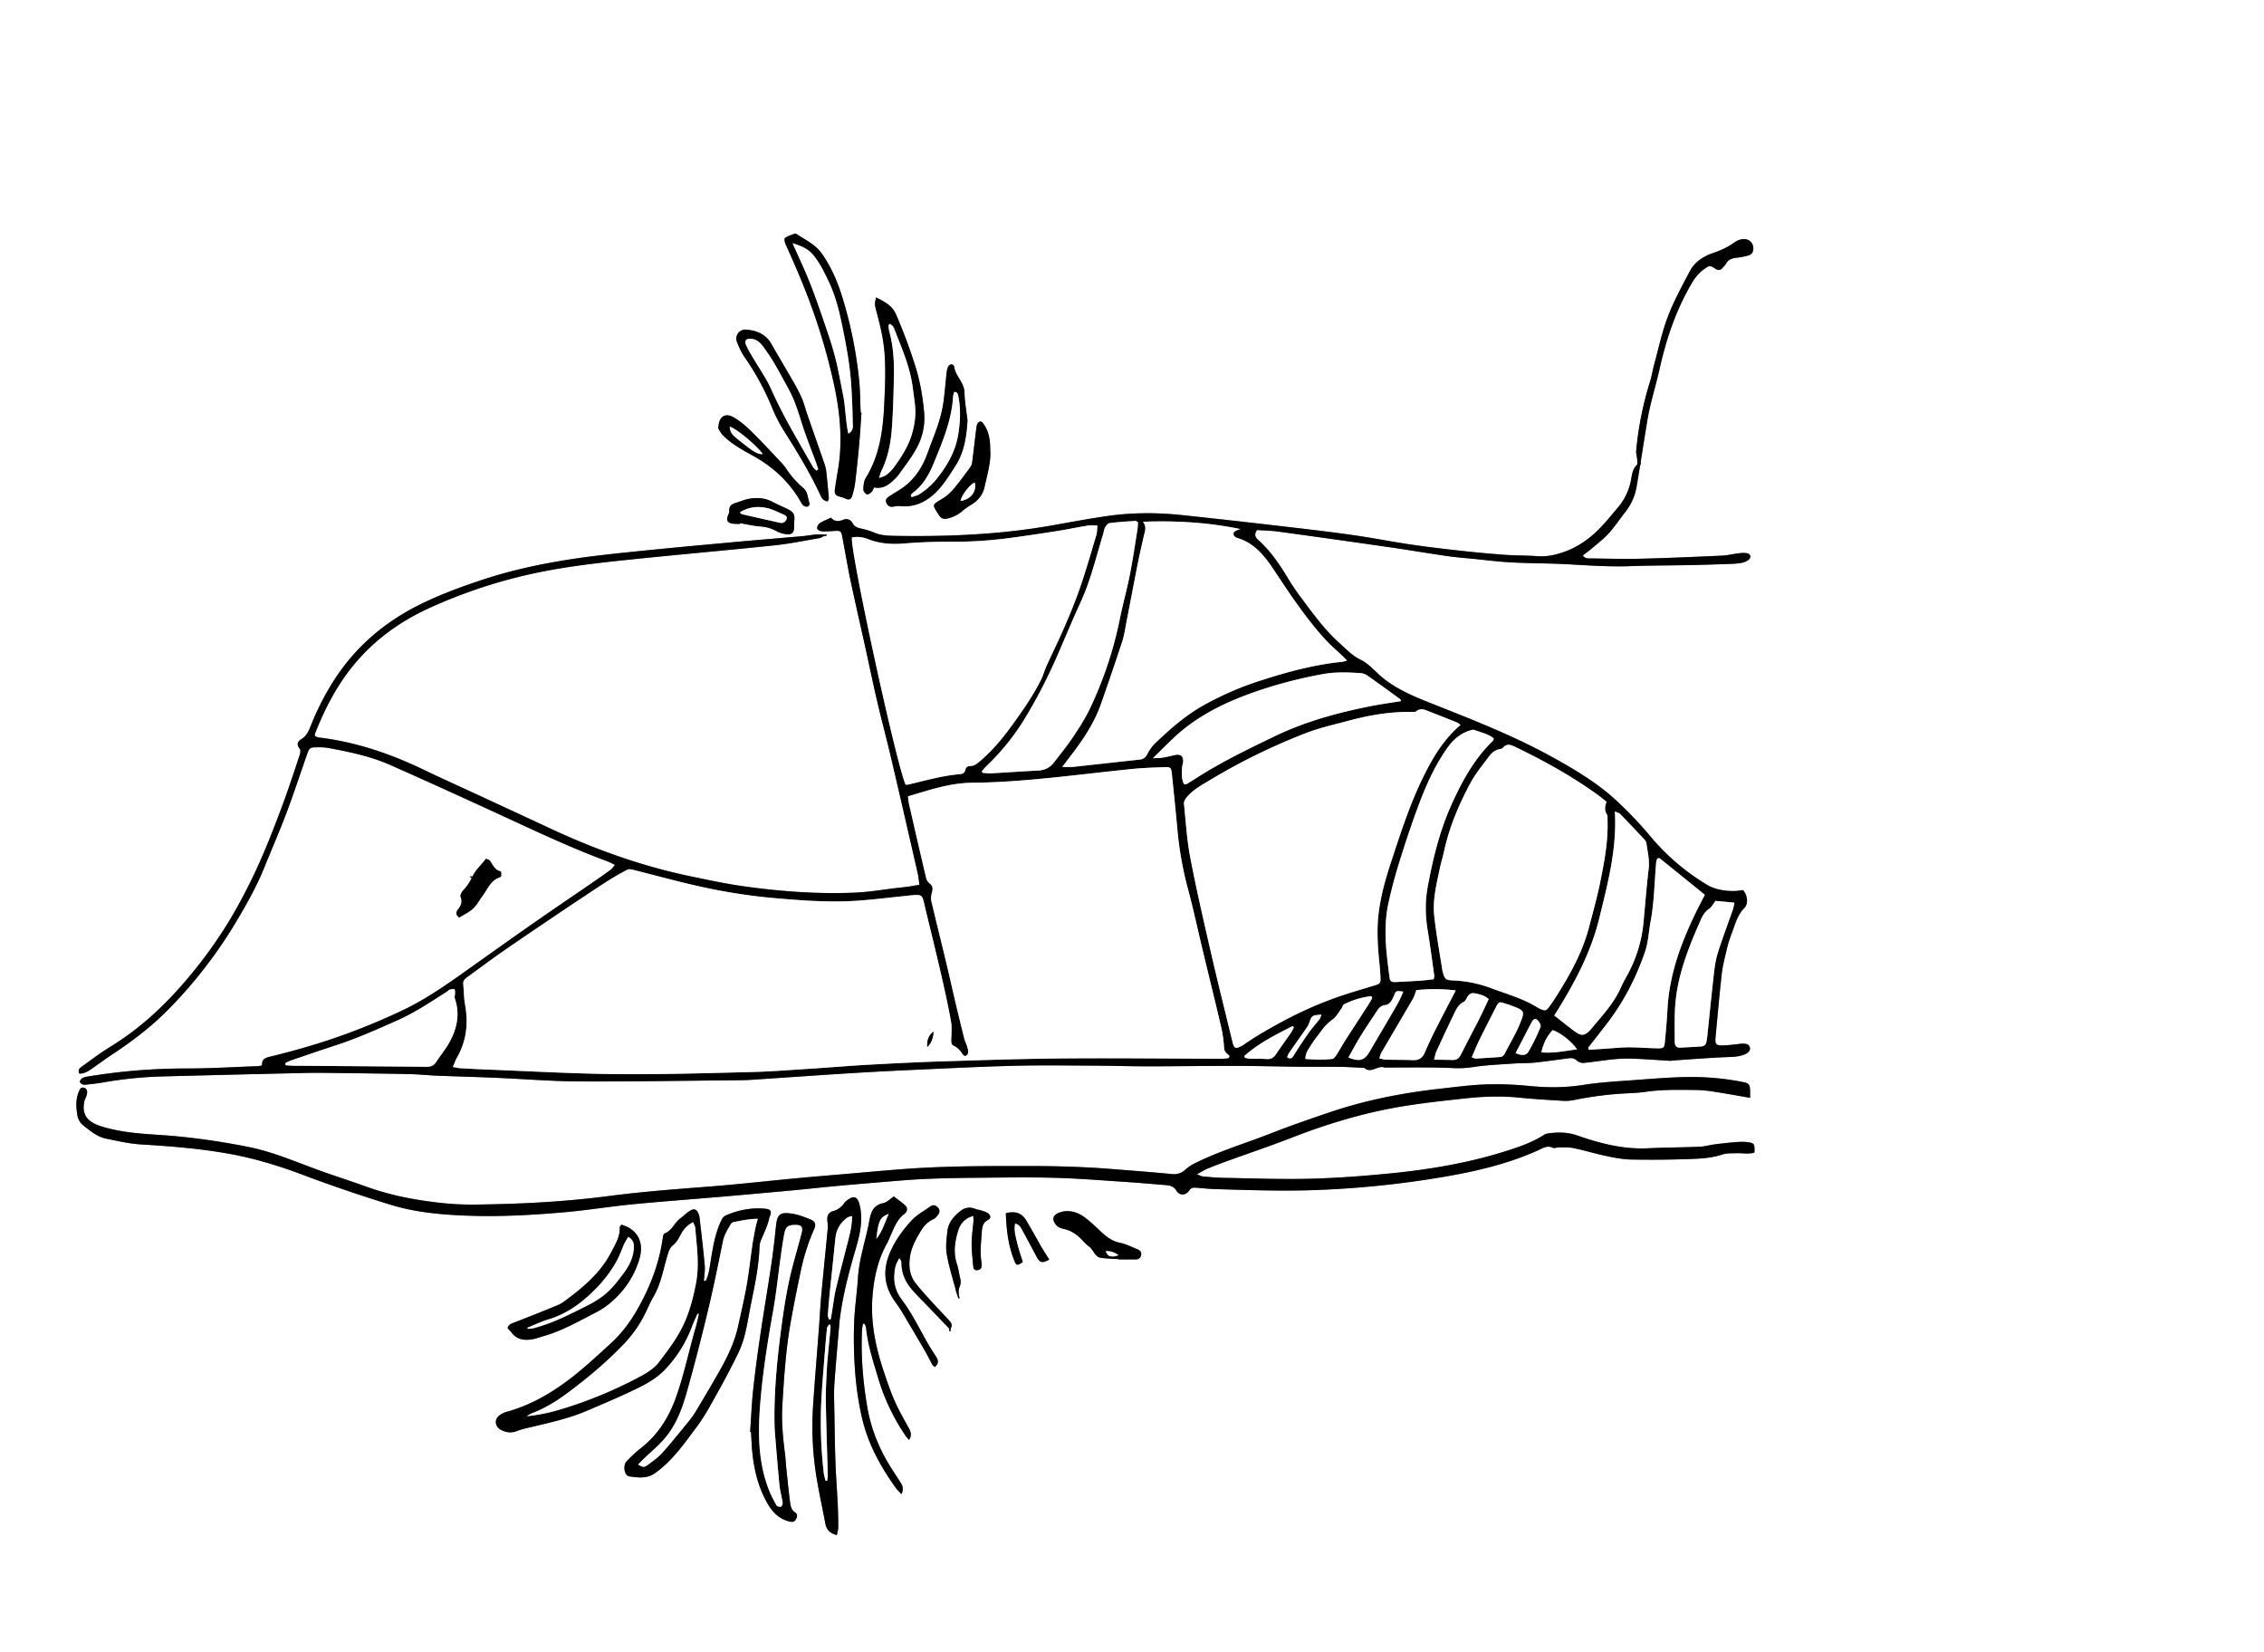 <svg xmlns="http://www.w3.org/2000/svg" viewBox="0 0 3034 2214"><rect x="0" y="0" width="3034" height="2214" fill="#808080" stroke="none"/><defs><style>.cls-1{fill:#fff;}.cls-2{fill:none;stroke:#000;stroke-linecap:round;stroke-linejoin:round;stroke-width:2px;}</style></defs><title>Asset 4</title><g id="Layer_2" data-name="Layer 2"><g id="Layer_1-2" data-name="Layer 1"><path class="cls-1" d="M0,2214V0H3034V2214Zm351.22-786.42a44.15,44.15,0,0,1-5.33,1c-32,1.13-63.92,3.1-95.88,3.12a805.21,805.21,0,0,0-132.32,10.8c-4.63.78-9.15,1.77-10.6,7.06,2.46,4.42,6.18,4.09,9.84,3.66,6.62-.77,13.27-1.39,19.82-2.55a549.54,549.54,0,0,1,80.4-8.3q96.93-2.62,193.88-4.7c13.65-.3,27.32-.07,41,.1,32.32.4,64.63.77,97,1.47,12.3.26,24.57,1.6,36.88,2.1,26.29,1,52.6,1.72,78.89,2.83,37.29,1.58,74.55,4.71,111.84,4.88,71.31.32,142.62-1,213.93-1.62,5.66,0,11.33-.21,17-.59,45.55-3,91.07-6.26,136.63-9.08,30.6-1.89,61.22-3.37,91.85-4.73,41.94-1.86,83.87-4,125.84-5,35-.82,70-.3,105-.13,24,.11,48,.91,72,.9,38.94,0,77.88-.65,116.81-.58,29.32,0,58.64.83,88,1.21,9.33.13,18.67,0,28,0s18.67-.1,28,.15c9.62.25,19.24.87,28.87,1.33,9,8,17.52-3.55,26.47-.69,1.82.58,4,.13,6,.14,28.32.1,56.68-.54,85,.72a133.46,133.46,0,0,0,27.45-1.18c18.37-2.88,37.11-3.54,55.72-4.87,9.25-.66,18.58-.28,27.79-1.23,15.2-1.57,30.32-3.84,45.48-5.81,4.11-.53,7.6.06,11,3.18a12.68,12.68,0,0,0,8.77,3.07c13.88-1.36,27.67-3.71,41.55-5a202.47,202.47,0,0,1,26.87-.62c15.94.62,31.85,1.88,47.78,2.8a44,44,0,0,0,4.94-.52c24.57-1.63,49.12-3.68,73.71-4.55,6.77-.24,13.14-.63,19.47-2.91s9.26-5.31,8.72-9.28c-.58-4.23-4.1-6.09-11.11-5.69-2.66.15-5.29.68-7.94.94-5.62.53-11.25,1.27-16.88,1.42-9.45.25-11.06-1.6-10.16-11.1,2.68-28.19,5.11-56.4,8.27-84.54,1.18-10.51,3.86-20.88,6.31-31.21a163.76,163.76,0,0,1,6.58-22c4.82-12.28,7.59-25.43,17.56-35.48,5.77-5.83,3.77-18.13-2.18-24-11.51,3-33.86,1.56-47.28-6.53a299,299,0,0,1-75.73-64.35,524.64,524.64,0,0,0-47.42-49.88c-25.18-23-54.52-40.47-84.26-57-53.44-29.65-110.38-51.51-167-74-24-9.53-47.46-19.88-66.59-37.58-7.8-7.22-14.5-14.73-24.7-19.6s-18.59-13.86-27.27-21.62c-19.48-17.42-34.82-38.45-50.34-59.27a318.52,318.52,0,0,1-18.06-26.38c-11.51-19.21-23.82-37.74-40.68-52.75-4.49-4-5.57-7.92-1.59-13.4,9.4.67,19.06.81,28.56,2.1q74.75,10.22,149.39,21c25.38,3.66,50.65,8,76,11.67,11.53,1.67,23.17,2.59,34.77,3.73,17.54,1.74,35,4,52.64,4.91,24.94,1.3,50,1.09,74.9,2.46,27.94,1.53,55.81,3.59,83.85,2.54,26.63-1,53.3-.87,79.94-1.41,18.3-.37,36.59-1,54.87-1.63a93.83,93.83,0,0,0,14.9-1.51,21,21,0,0,0,8.91-4c3.88-3.16,2.56-8-2.34-8.82a39.06,39.06,0,0,0-10.9.15c-7.59.9-15.11,2.8-22.71,3.14-35.93,1.62-71.87,3.21-107.83,4.1-22.3.56-44.64-.06-67-.36-3.69,0-8,.81-11.43-4,4.35-3.37,8.63-6.41,12.6-9.82,7.56-6.48,15.63-12.55,22.23-19.92,8.2-9.13,15.05-19.47,22.64-29.16a75.61,75.61,0,0,0,14.83-34.53c4.82-28.22,9.06-56.53,13.71-84.78,1.34-8.2,3-16.37,4.94-24.45,3.93-16.19,8.56-32.21,12.2-48.46,8.94-39.9,22-78.19,42.81-113.6,4.3-7.29,9.27-13.69,16.22-18.63,7.71-5.47,7.77-5.85,15.58-.81,3.94,2.54,6.71,2.07,9.52-1.22,1.51-1.77,3.41-3.33,4.47-5.34,3.22-6.13,8.69-7.6,14.93-8.3a91,91,0,0,0,15.62-3.06c2.15-.64,4.8-2.79,5.43-4.82,3.26-10.48-4.73-19-15.43-16.65a24.67,24.67,0,0,0-9,4c-8.7,6.36-18.19,10.72-28.42,14.16-13.22,4.45-24.95,12.07-31.58,24.71-10.5,20-21.47,40-29.45,61.08s-12.61,43.39-18.56,65.2c-1.84,6.75-2.79,13.75-4.86,20.41a448.2,448.2,0,0,0-18.9,93.8c-.31,3.49,1,7.1,1.27,10.68.19,2.84,1,6.9-.49,8.36-5.52,5.43-6.31,12.37-7.5,19.16a79,79,0,0,1-17.63,37.54c-6.6,7.92-13.18,15.89-20.1,23.53-17.6,19.44-38.47,33.59-64.37,39.83a78.55,78.55,0,0,1-24.68,2c-13.94-1-28-.74-41.93-1.72q-28.39-2-56.72-5.16c-22.84-2.51-45.68-5.1-68.4-8.45-27.67-4.08-55.13-9.58-82.83-13.41-35.29-4.89-70.71-8.87-106.11-13q-59.55-6.88-119.15-13.24c-33.93-3.59-67.89-3.51-101.67,1.47-24,3.54-48,8-71.9,12.24-69.19,12.32-139,15.22-209.11,14.14-10.17-.16-20.64-.23-30.41-4.64a89.19,89.19,0,0,0-15.11-4.72c-5.19-1.3-10.39-2.05-13.27-7.6-2.73-5.26-7.81-6.65-12.85-4.56-6.64,2.76-12.07,2.08-16-2.9-5.56,2.61-10.56,4.42-14.9,7.24a9.76,9.76,0,0,0-3.83,7c0,1.36,3.62,3.8,5.76,4,5.28.44,10.64,0,16-.35,10.18-.62,10.51-.47,12.38,9.47,3.58,19,6.74,38,10.73,56.93,6.33,30,13.24,59.81,19.84,89.71,5.32,24.07,10.27,48.21,15.89,72.21,6.06,25.93,13,51.66,19.06,77.6,11.94,50.88,23.58,101.84,35.25,152.79,1.08,4.74,1.48,9.64,2.32,15.37-5.82,1-10.65,1.84-15.52,2.52s-9.91,1.16-14.87,1.74c-18.52,2.14-37,5.42-55.56,6.21-50.4,2.16-100.61-1.55-150.49-8.6-23.38-3.3-46.53-8.32-69.67-13.11-65.57-13.57-128.16-36-188.74-64.27-30.78-14.39-61.64-28.61-92.46-42.9-25.68-11.9-51.52-23.48-77-35.74-44.75-21.51-91.17-37.36-140.7-43.25-1.8-.22-3.5-1.27-5.21-1.91.07-1.61-.14-2.68.2-3.53,12.61-31.7,27.88-61.91,49.35-88.71C498.87,859.84,533.1,834.39,572.6,816a681.53,681.53,0,0,1,120.45-42.49c49.89-12.67,100.85-18.5,151.86-23.78,64.3-6.66,128.69-12.3,193-19,19.17-2,38.15-5.93,57.19-9.14,3.29-.56,7.11-.78,9.67-5.34-4.58,0-8.16-.27-11.69,0-6,.55-11.89,1.66-17.85,2.19-29.2,2.58-58.41,4.91-87.6,7.58-44.44,4.08-88.89,8.09-133.28,12.65-30.47,3.13-61,6.24-91.23,11-39.16,6.13-77.92,14.43-115.68,26.89C618,786.29,589,796.92,561.18,810.84,514.61,834.2,476.36,867,448,910.92a358,358,0,0,0-30.3,58.45c-3.22,7.86-5.58,16.19-14,21.12-4.2,2.48-7.22,6.94-2.18,12.54,1.44,1.6,1,5.84.14,8.43-7.93,23.68-15.62,47.46-24.41,70.82-9.85,26.17-19.92,52.33-31.49,77.76a739.69,739.69,0,0,1-35.35,68.28,604.5,604.5,0,0,1-63,87.34c-29,33.86-61.48,63.66-99.7,87-12.76,7.8-24.72,16.92-36.9,25.63-3.3,2.35-7.46,4.84-4.52,10.32,7.53,0,12.91-4,18.34-7.76,8.46-5.92,16.77-12.06,25.37-17.75,26.19-17.31,51.16-36.13,73.38-58.38a617.8,617.8,0,0,0,94-121.32c13.79-23.18,27-46.74,37.06-71.86,9.68-24.07,20.14-47.85,29.27-72.13,10-26.48,18.8-53.4,28.17-80.11,2.3-6.58,4-7.94,10.91-7.94,5.65,0,11.43-.19,16.94.85,28.18,5.3,56.4,11,82.73,22.66,52.07,23,103.88,46.7,155.6,70.53,44.77,20.64,89.38,41.61,135.68,58.7,3.23,1.19,6.26,2.93,10.27,4.83-2.49,2.89-3.71,4.9-5.46,6.22-5.84,4.41-11.8,8.66-17.83,12.81-29.63,20.39-59.42,40.54-88.91,61.13-31.14,21.73-62,43.85-93,65.8-25.56,18.12-51.49,35.69-79.91,49.12a867.79,867.79,0,0,1-114.42,44.69q-30.51,9.43-61.62,16.92C356,1417.33,350.67,1418.76,351.22,1427.58ZM2345.33,1471c0-3.59.07-6.53,0-9.46-.24-8.22-1.53-10.1-9.32-11.64a351.55,351.55,0,0,0-71.48-6.79c-24.93.21-49.86,2.34-74.75,4.16-22.57,1.66-45.28,2.84-67.59,6.38-24.29,3.86-48.25,3.84-72.6,1.48a442.68,442.68,0,0,0-57.79-2.14c-20.93.73-41.8,3.57-62.65,5.89-49.78,5.54-98.74,15.2-146.27,31.19-27.13,9.13-54.2,18.55-80.84,29-34.09,13.37-69.39,23.72-102.19,40.34a53.82,53.82,0,0,0-11.35,7.82,21.94,21.94,0,0,1-18.13,5.92c-27.51-2.69-55.08-4.73-82.64-6.91-36.9-2.92-73.86-3.9-110.87-3.87-50.66,0-101.32-.1-151.9,3.12-30.23,1.92-60.4,4.88-90.59,7.44-22.89,1.94-45.79,3.83-68.67,6-38.45,3.63-76.84,8.06-115.34,11-44.86,3.46-89.69,6.81-134.33,12.65-59.54,7.79-119.45,10.76-179.45,11.47a382.36,382.36,0,0,1-46.88-2.36c-33.48-3.75-66.49-10-98.35-21.49-21.28-7.68-42.87-14.51-64.14-22.23-31.57-11.45-62.36-25-95.67-31.43a960.13,960.13,0,0,0-95.83-14.13c-27.5-2.5-55.24-2.77-82.37-8.64-8.43-1.83-17-3.86-24.85-7.3-13.86-6.07-18.56-16.26-15.44-30.67.63-2.89,2.23-5.56,3.1-8.41,1.59-5.2.22-8.94-3.63-9.92-4.58-1.17-5.69,2.57-6.94,5.53-4.18,9.89-3.65,20.12-2,30.47.93,5.91,3.41,10.84,8,14.48,9.43,7.39,18.73,15.35,30.85,17.78,15.32,3.08,30.73,6.75,46.25,7.68,39.94,2.41,79.73,5.58,119.15,12.71,34.2,6.18,67.11,16.37,99.63,28.67,38,14.35,76.53,27.29,115.31,39.3,31.61,9.8,64.59,13.09,97.57,14.58,45.33,2,90.6-.38,135.73-4.34,30.51-2.68,60.81-7.68,91.31-10.65,40.45-3.94,81-6.85,121.49-10.33q47.28-4.08,94.51-8.49c17.9-1.66,35.76-3.67,53.65-5.33q30.86-2.86,61.73-5.37c19.9-1.62,39.8-3.48,59.74-4.39,23-1,46-1.45,69-1.64,35-.29,70-.88,104.91,0,30.61.77,61.18,3.28,91.75,5.26,18.94,1.23,37.86,2.87,56.78,4.43,6.2.51,11.66,1.07,15.78,7.82,4.21,6.91,12.62,6.15,17.06-.58,2.34-3.55,5.08-3.88,8.44-3.66,8.64.57,17.26,1.6,25.91,1.86,47,1.42,93.88,3,140.88,1.08a1302.07,1302.07,0,0,0,172.77-18.62c41.08-7.27,81.41-17.22,119.63-34.42,6.26-2.82,12-7,19.57-3.3,2.05,1,5.21-.55,7.86-.51,6.6.11,13.38-.44,19.76.89,14.66,3,29,7.47,43.69,10.54,11,2.32,22.3,4.59,33.5,4.8q39.43.75,78.9-.68c14.54-.52,29.17-1.36,43.35-6,6.09-2,13.07-1.54,19.66-1.8,7.85-.3,15.83,1.72,23.49-.93.45-11.75-.08-12.87-10.44-14-5.87-.66-11.92-.14-17.84.35-8.57.7-17.11,1.71-25.63,2.85-6.55.87-13,2.82-19.57,3.08-23.28.94-46.59,1-69.86,2.07-33,1.55-64-6.71-94.7-17.35-13.21-4.59-26.59-4.36-40.1-2.3a12.54,12.54,0,0,0-4.51,2.07c-16.51,10.48-35,16.52-53.36,22.26-49.16,15.32-99.8,23.74-150.9,28.85-36.11,3.61-72.4,6.35-108.66,7.27-38.61,1-77.28-.54-115.91-1.19-9.32-.16-18.63-1.09-27.93-1.9-2-.17-3.86-1.37-7.79-2.85,6.17-3.32,10.32-6,14.82-7.88,8.92-3.7,18-7,27.07-10.33,28.5-10.33,57.27-20,85.51-31,50.16-19.54,101.5-34.7,154.71-42.93,26.31-4.07,52.83-6.91,79.32-9.75,23.55-2.51,47.15-3.23,70.83-.82,19.21,1.94,38.51,3,57.79,4.22a58.28,58.28,0,0,0,14.86-.92,464.87,464.87,0,0,1,67.18-8.86c9.64-.49,19.33-.82,28.86-2.2,22.88-3.32,45.85-2.76,68.82-2.48a170.8,170.8,0,0,1,23.84,2.36C2313,1465.32,2328.31,1468.12,2345.33,1471ZM945.68,1716.63l-2.36-.49c.43-6.91,1.72-13.89,1.11-20.7-1.95-21.52-4.61-43-7-64.45a16.68,16.68,0,0,0-1-3.86c-2.52-6.82-6.18-8.43-12.18-4.6-4.45,2.84-8.16,6.81-12.46,9.92-8,5.77-11.09,16.62-21.25,20.26-1.2.43-1.93,3.3-2.18,5.14-4.83,35.13-17.34,67.42-35,98-9.59,16.61-21,31.54-35.08,44.45-10.07,9.22-20.12,18.47-30.39,27.46-32.36,28.31-67.09,52.6-109.35,64.09a27,27,0,0,0-9.65,5c-7,5.68-5.33,15.06,2.68,19.16,7,3.55,13.74,4.38,21.14,1.48a109,109,0,0,1,14.36-4.2c26.85-6.45,54-12,79.51-23,24.16-10.33,48.45-20.51,71.94-32.25,12-6,24.1-13.79,33.19-23.53a169.21,169.21,0,0,0,35.55-57.26c2.15-5.86,4.93-11.49,7.42-17.22l2.05.62c-1.43,5.94-2.61,11.94-4.32,17.79-9.14,31.28-15.53,63.27-26.58,94.11-9.74,27.22-24.28,50.06-47,67.87a177.37,177.37,0,0,0-19.06,17.61c-5.41,5.71-3.08,19.39,3.64,20.24,11.6,1.46,23.17,3.58,34.47-4.45,23.37-16.6,39.18-39.76,55.87-62,10.31-13.76,18.56-29.15,27-44.24,10-18,19.66-36.27,28.7-54.8,9.29-19.06,12-40.18,16-60.65,5.31-27,11.56-54,12.38-81.83a27.82,27.82,0,0,1,2.42-9.65c4-9.7,8.82-19.12,10.85-29.57a5.32,5.32,0,0,1,.45-.89c2.76-6.52,1.79-9.65-5-10.5a95.85,95.85,0,0,0-21.81.11,110.54,110.54,0,0,0-29.75,7.78c-3.75,1.52-6.06,3.08-7.82,6.62-8.45,17-11.43,35.37-14.47,53.75C951,1697.78,950.17,1707.67,945.68,1716.63ZM1121.49,2057c.72-3.88,1.85-7.17,1.87-10.47.11-21-1.25-41.85-2.56-62.79-2.08-33.21-2.09-66.56-2.82-99.86-.22-10-.48-20,.23-30,1.92-26.88,4.31-53.72,6.62-80.57.48-5.63,1.27-11.24,2.13-16.83,4.36-28.37,11.93-55.94,19.92-83.49,5.44-18.77,10-38,5.22-58-2.71-11.37-7.41-13.73-16.83-6.61a15.47,15.47,0,0,0-3.64,3.38,25.73,25.73,0,0,1-14.85,11c-6.92,2-8.8,6.55-7.93,14a47.3,47.3,0,0,1,.35,9.87c-2.81,29.79-5.89,59.55-8.64,89.34-1.25,13.6-1.88,27.25-2.9,40.86-2.59,34.52-5.47,69-7.82,103.54a427.13,427.13,0,0,0,2.64,87.71c3.44,24.68,9,49.08,13.62,73.6C1107.52,2049.15,1111.57,2054.34,1121.49,2057Zm-116.21-138.27,1.11.08c.59,9.31.88,18.65,1.84,27.92,2.1,20.33,6.62,40.14,15.44,58.65,7.11,14.9,15.88,28.51,33.46,33.15,3.51.93,6.71,1.46,8.92-1.9s3.34-7.45-.36-9.86c-5.27-3.42-6.25-8.62-6.92-13.73-2.06-15.82-3.6-31.71-5.27-47.57-.56-5.3-.71-10.63-1.38-15.91-2.75-21.82-5.07-43.7-3.76-65.71,2.25-37.56,4.62-75.15,11.22-112.27,4.3-24.21,9.2-48.33,14.3-72.39a296.51,296.51,0,0,1,8.36-29.75c2.54-7.82,5.71-15.46,9-23,2.31-5.29,1.47-9.64-4.57-12.15-7.92-3.29-16.13-6.6-24.53-7.91-17.49-2.75-20.72.64-22.47,18.21-1.67,16.87-3.67,33.73-6.17,50.49-4.81,32.26-10.3,64.41-15.06,96.68-3.49,23.69-6.68,47.43-9.21,71.24C1007.28,1881.52,1006.56,1900.16,1005.28,1918.74Zm192.6-315.54c-5.25,3.44-9.34,7.94-14.16,9-13.18,2.76-16.47,11.33-18.64,23.23-4.72,25.8-13.73,50.71-15.37,77.21-1.24,20.26-4.49,40.43-5.11,60.69a590.29,590.29,0,0,0,1.42,65.84,419.11,419.11,0,0,0,9.19,61.09c8,34.45,24.79,65.14,45.41,93.72,2,2.79,4.64,5.13,7.42,8.15,3.09-6.47,1.76-11-1.1-15.42q-5.7-8.79-11.39-17.61c-16.62-25.76-28.23-53.67-33.34-83.86-5.79-34.18-8.6-68.68-7-103.41a71.76,71.76,0,0,1,1.26-8.06l2.07,0c.68,1.68,1.79,3.31,2,5,2.36,23.37,9.63,45.51,16.29,67.86a276,276,0,0,0,37.2,78,57.16,57.16,0,0,0,4.16,4.83c4.31-6.35,2.15-11.3-.71-16.52-6.4-11.67-13.09-23.24-18.44-35.39-5.62-12.76-10.11-26-14.56-39.27-11-32.72-18-66.13-15.28-100.93,2-25.11,7.2-49.38,19.73-71.62,1.79-3.18,3-6.68,4.5-10,4.78-10.53,8.55-21.57,18.48-29,4.34-3.25,4.66-8.28,1.26-11.37C1208.34,1610.87,1202.92,1607.12,1197.88,1603.2ZM1154.47,552.83l-1.11-.08c-.65-14.62-.61-29.32-2.09-43.86a578.13,578.13,0,0,0-21.82-108.45c-6.43-21.36-15-41.9-28-60.43-8.62-12.3-21.68-18.31-33.58-26.08-.81-.52-2.06-1.17-2.79-.9-4.51,1.71-9.28,3.16-13.17,5.85-1.13.77-.37,5.63.73,8.08,12.3,27.31,24.23,54.69,34.47,82.93a810.54,810.54,0,0,1,30.76,106.41c8.14,37.91,11.65,76.36,4.78,115.07-1.34,7.52-2.38,15.1-3.61,22.64-1.28,7.83.19,10,7.83,11.92a32.31,32.31,0,0,1,6.51,2.31c4.33,2.14,7.29.72,8.54-3.56a110,110,0,0,0,4-17.47q3.09-25.28,5.35-50.65C1152.61,582,1153.44,567.41,1154.47,552.83Zm16.92,100.31c12.37,2.52,20.31-4.09,27.84-11.42a54.62,54.62,0,0,0,6.45-7.62c6.92-9.77,14.28-19.31,20.4-29.58,9.41-15.78,14-33.17,12.39-51.61-1.85-20.93-5.37-41.6-11.67-61.74A723.38,723.38,0,0,0,1201.1,422c-5.48-12.81-15.16-17.37-27.19-23.52-.56,4.08-1.61,7.18-1.25,10.12.56,4.59,2,9.08,3.19,13.59,4.17,16.12,8,32.24,9.36,49,2,24,.85,47.88-.3,71.86-1.65,34.31-6.28,67.57-24.8,97.59-2.6,4.22-2.95,10.19-3.1,15.39-.06,2.24,2.63,5.36,4.87,6.53,1.18.62,4.38-1.8,6.16-3.42C1169.41,657.87,1170,655.75,1171.39,653.14ZM680.29,1779.46a22.78,22.78,0,0,0,1.64,2.27,35.34,35.34,0,0,1,2.8,2.81c7.62,10.88,18.38,12.15,30.18,9.71,4.86-1,9.58-2.75,14.37-4.12,24.83-7.12,47-20.18,69.79-31.72A103.2,103.2,0,0,0,821,1743c17.12-15.37,29.3-33.81,35.91-56.35,6.33-21.58-2-39.26-24.25-45.66-.73,1.26-2.26,2.66-2.2,4,.59,12.38-5.94,22.35-11.17,32.58-13.38,26.12-34.84,45-57.81,62.26-4.24,3.19-8.52,6.65-13.34,8.66-19.58,8.19-39.35,16-59.14,23.65C685.2,1773.64,681.45,1774.67,680.29,1779.46ZM1296.55,563.33c-1.44-12.54-3.75-25.07-4.08-37.65-.35-13.52-12.34-21.84-13.81-34.62-.13-1.16-2.41-3-3.46-2.89a6.59,6.59,0,0,0-4.55,3,28.2,28.2,0,0,0-2.11,8.65c-1.59,13.89-2.48,27.88-4.62,41.67-3.54,22.89-13.07,44-20.85,65.6-6.77,18.82-17.24,35.33-34.08,47-5.19,3.58-10.75,6.63-16,10.13-3.29,2.2-7.26,4.51-5.22,9.49,1.9,4.62,5.51,6.26,10.57,5a23.48,23.48,0,0,1,7.88-.53c20.72,2.1,37.26-6.92,50.59-21.17,9.24-9.89,16.51-21.74,23.84-33.24C1292.31,605.43,1295.17,584.69,1296.55,563.33ZM1109.38,671.87c.55-2,1.46-3.5,1.33-5-1-11.59-2.08-23.17-3.35-34.73a44.84,44.84,0,0,0-2.15-9.71c-7.58-22-15.31-44-22.93-66-2.72-7.84-4.75-16-8-23.55a230,230,0,0,0-12-23c-9.41-16.44-19.16-32.68-28.55-49.12-7.37-12.92-19.24-17.82-33.13-19.14-9.67-.91-16.44,7.82-12.84,16.88,2.69,6.76,5.72,13.59,9.84,19.53a355.86,355.86,0,0,1,36.74,67.26,202.4,202.4,0,0,0,15.75,31.13c18,28.39,35.45,57.05,49.67,87.57C1101.5,667.9,1103.44,671.14,1109.38,671.87ZM1273,1781.23c4-4.52,2.29-8.2-.45-11.24-7.57-8.39-15.54-16.41-23.14-24.78s-15.24-16.66-22.22-25.49c-7.87-10-9.52-21.74-8-34.09,1.64-13.23,7.82-24.69,14.53-35.82,4.15-6.88,9.38-12.82,17.18-16.17,2.49-1.07,4.5-3.72,6.23-6,2.4-3.21,2.78-6.61-.43-9.87-3-3.11-6.44-3.7-9.87-1.27-8.66,6.14-18.37,11.4-25.42,19.08-12.12,13.18-22.72,27.69-29.54,44.73-8.41,21-7.31,40.91,5,60,3.59,5.6,7.81,10.8,11.22,16.49q16.43,27.39,32.41,55c3.17,5.46,5.79,11.23,8.84,16.76.71,1.27,2.14,2.13,3.33,3.27,6.05-4.8,4.68-9.78,1.45-14.49-16.74-24.46-27.78-52.34-45.8-76-10.27-13.49-12.2-28.48-8.4-44.46.92-3.9,3.32-7.44,5-11.15,2.36,2.31,3.18,4.12,3.16,5.92-.18,13.31,4.64,24.9,12.86,34.92,6.08,7.43,13.16,14,19.81,21C1251.3,1758.62,1261.88,1769.64,1273,1781.23Zm54-1178.45c.15-15-2.7-25.72-8-33.37-1.7-2.42-3.39-5.9-6.83-4.09-1.83,1-3.17,4.13-3.48,6.47-2.11,16.07-3.76,32.21-5.91,48.29-.36,2.74-2,5.52-3.76,7.82-7.13,9.58-14.15,19.3-21.94,28.33a61.56,61.56,0,0,1-15.09,12.61c-12.68,7.52-12.88,7.19-4.87,19.54.54.83,1.06,1.69,1.61,2.52,2.53,3.77,6,5,10.4,4a45.43,45.43,0,0,0,20.36-9.95,78.34,78.34,0,0,1,11.24-8.1c9.62-5.64,16.32-13.45,18.75-24.44C1323.26,635,1328.37,617.75,1327,602.78Zm172.29,1084.39c0,.16,0,.33,0,.5,7.32,0,14.65,0,22,0,4.08,0,7.21-1.48,8-5.9.82-4.59-2.08-6.64-5.77-8.07-7.4-2.85-14.6-6.78-22.27-8.29-11.2-2.2-19.2-8.62-27-16.06-5.53-5.29-11.15-10.52-17.07-15.35a53.36,53.36,0,0,0-12.5-8c-8.5-3.62-17.42-4.34-26.22-.6-3.92,1.66-7.35,4.64-6.7,9,.47,3.18,2.86,6.6,5.38,8.78,2.36,2.05,5.92,3,9.11,3.75,7.74,1.74,14.23,5.65,20,10.82,4.46,4,8.13,9,13,12.41,6.27,4.37,7.59,14.07,16.17,15.33C1483.25,1686.56,1491.3,1686.62,1499.27,1687.17ZM962.65,574.26c1.16,1.75,3,5.66,5.83,8.59,11.5,11.82,25.92,19.64,40.1,27.48,27.46,15.16,49.59,35.47,65,62.93a12.25,12.25,0,0,0,3.74,4.55,7.22,7.22,0,0,0,5.37.81c1.11-.35,2.62-3,2.25-4-2.64-7-2.1-15.38-8.47-20.76a122.78,122.78,0,0,1-23-26.06c-3.3-4.94-7.59-9.25-11.7-13.59-11.89-12.53-23.62-25.23-36-37.25-6.85-6.64-14.31-13-22.53-17.77C971.53,552.52,962.88,558.31,962.65,574.26Zm341.63,1055a59.16,59.16,0,0,1,.33,6.84c-.81,10-2.4,19.88-2.46,29.82-.06,10.27,1.24,20.55,2.09,30.82.28,3.3,1.67,5.83,5.72,5.2,3.34-.51,5.56-2.13,5.59-5.82a21.22,21.22,0,0,0-.08-4c-2.54-13.62-.6-27.18.22-40.78.43-7,1.27-12.95,8.43-16.7,4.09-2.14,3.89-6,.05-8.85-2.3-1.71-5.3-2.57-8.09-3.5-3.14-1-6.52-1.42-9.58-2.63-7.3-2.88-14-1.3-19.68,3.26-8.46,6.78-15.71,15-17.07,26.16-1.27,10.48-2.68,21.46-.91,31.67,3,17.3,8.45,34.18,13,51.21.39,1.48,1.59,2.75,2.73,4.63.38-4.61-.22-8.53,1.17-11.52,2.15-4.65,2-8.86.79-13.52-1.51-5.79-2.12-11.86-4-17.5-5.2-15.34-3-30.45,1.58-45.18C1287,1639.59,1293.05,1632.21,1304.28,1629.26ZM991.51,702.13c.06-.37.12-.74.17-1.1,9.12,1.53,18.18,3.67,27.36,4.41a51.18,51.18,0,0,1,21.69,6.33,36.08,36.08,0,0,0,14.1,4.19c6.57.61,9.42-2.92,9.4-9.64,0-3,0-6,.29-8.9.69-7.8-1.2-11.43-8.47-15-6.84-3.39-13.93-6.31-20.67-9.88-10.22-5.41-21-6.17-32-4.06-6.15,1.18-12,3.74-18,5.58-5.37,1.63-8.58,4.56-8.06,10.78.17,2.1-1.1,4.37-1.89,6.49-2.08,5.51-.47,9.12,5.2,10.17C984.16,702.13,987.87,701.94,991.51,702.13Zm-376,527.33c6.45-4.09,13.28-7.24,18.52-12.1,5-4.62,8.17-11.13,12.37-16.64,6.92-9.06,10.72-21,23.07-25.12.86-.29,2.08-1.25,2.12-1.95.13-2.07.09-5.89-.48-6-8-1.6-10.48-8.52-14.42-14.12-1-1.38-3.19-1.88-5.18-3-6.66,8.46-14.71,15.75-18.8,24.82a64.35,64.35,0,0,1-12,17.72c-2.05,2.21-4.33,6.61-3.44,8.71,3,7.13.21,12.18-3.82,17.38C610.79,1222.6,610.77,1225.84,615.48,1229.46ZM1347.9,1625.6c.84,22.22,3.17,43.59,11.47,63.89,2.67,6.52,3.81,6.59,11.3,1.7-2.59-8.42-5.71-16.84-7.69-25.52-1.91-8.41-4.92-17-2.73-26.32,6.58,1.28,8.16,6.05,10.31,9.93,6.43,11.62,12.52,23.44,18.86,35.12,4.25,7.83,7.33,8.51,16.72,3.38-3.5-5.58-7.15-11-10.43-16.69-6.83-11.8-13.25-23.84-20.25-35.53C1369.36,1625.38,1361,1622.4,1347.9,1625.6Z"/><path d="M351.22,1427.58c-.55-8.82,4.81-10.25,11.8-11.93q31.05-7.49,61.62-16.92A867.79,867.79,0,0,0,539.06,1354c28.42-13.43,54.35-31,79.91-49.12,31-22,61.85-44.07,93-65.8,29.49-20.59,59.28-40.74,88.91-61.13,6-4.15,12-8.4,17.83-12.81,1.75-1.32,3-3.33,5.46-6.22-4-1.9-7-3.64-10.27-4.83-46.3-17.09-90.91-38.06-135.68-58.7-51.72-23.83-103.53-47.49-155.6-70.53-26.33-11.65-54.55-17.36-82.73-22.66-5.51-1-11.29-.85-16.94-.85-6.88,0-8.61,1.36-10.91,7.94-9.37,26.71-18.2,53.63-28.17,80.11-9.13,24.28-19.59,48.06-29.27,72.13-10.11,25.12-23.27,48.68-37.06,71.86a617.8,617.8,0,0,1-94,121.32c-22.22,22.25-47.19,41.07-73.38,58.38-8.6,5.69-16.91,11.83-25.37,17.75-5.43,3.8-10.81,7.79-18.34,7.76-2.94-5.48,1.22-8,4.52-10.32,12.18-8.71,24.14-17.83,36.9-25.63,38.22-23.37,70.66-53.17,99.7-87a604.5,604.5,0,0,0,63-87.34A739.69,739.69,0,0,0,345.84,1160c11.57-25.43,21.64-51.59,31.49-77.76,8.79-23.36,16.48-47.14,24.41-70.82.87-2.59,1.3-6.83-.14-8.43-5-5.6-2-10.06,2.18-12.54,8.37-4.93,10.73-13.26,14-21.12A358,358,0,0,1,448,910.92C476.36,867,514.61,834.2,561.18,810.84,589,796.92,618,786.29,647.43,776.57c37.76-12.46,76.52-20.76,115.68-26.89,30.24-4.73,60.76-7.84,91.23-11,44.39-4.56,88.84-8.57,133.28-12.65,29.19-2.67,58.4-5,87.6-7.58,6-.53,11.88-1.64,17.85-2.19,3.53-.32,7.11,0,11.69,0-2.56,4.56-6.38,4.78-9.67,5.34-19,3.21-38,7.15-57.19,9.14-64.3,6.69-128.69,12.33-193,19-51,5.28-102,11.11-151.86,23.78A681.53,681.53,0,0,0,572.6,816c-39.5,18.41-73.73,43.86-101.15,78.09-21.47,26.8-36.74,57-49.35,88.71-.34.85-.13,1.92-.2,3.53,1.71.64,3.41,1.69,5.21,1.91,49.53,5.89,95.95,21.74,140.7,43.25,25.5,12.26,51.34,23.84,77,35.74,30.82,14.29,61.68,28.51,92.46,42.9,60.58,28.3,123.17,50.7,188.74,64.27,23.14,4.79,46.29,9.81,69.67,13.11,49.88,7,100.09,10.76,150.49,8.6,18.57-.79,37-4.07,55.56-6.21,5-.58,9.93-1.05,14.87-1.74s9.7-1.57,15.52-2.52c-.84-5.73-1.24-10.63-2.32-15.37-11.67-51-23.31-101.91-35.25-152.79-6.08-25.94-13-51.67-19.06-77.6-5.62-24-10.57-48.14-15.89-72.21-6.6-29.9-13.51-59.75-19.84-89.71-4-18.89-7.15-38-10.73-56.93-1.87-9.94-2.2-10.09-12.38-9.47-5.32.33-10.68.79-16,.35-2.14-.17-5.78-2.61-5.76-4a9.76,9.76,0,0,1,3.83-7c4.34-2.82,9.34-4.63,14.9-7.24,3.93,5,9.36,5.66,16,2.9,5-2.09,10.12-.7,12.85,4.56,2.88,5.55,8.08,6.3,13.27,7.6a89.19,89.19,0,0,1,15.11,4.72c9.77,4.41,20.24,4.48,30.41,4.64,70.07,1.08,139.92-1.82,209.11-14.14,23.94-4.26,47.85-8.7,71.9-12.24,33.78-5,67.74-5.06,101.67-1.47q59.61,6.31,119.15,13.24c35.4,4.09,70.82,8.07,106.11,13,27.7,3.83,55.16,9.33,82.83,13.41,22.72,3.35,45.56,5.94,68.4,8.45q28.3,3.11,56.72,5.16c14,1,28,.68,41.93,1.72a78.55,78.55,0,0,0,24.68-2c25.9-6.24,46.77-20.39,64.37-39.83,6.92-7.64,13.5-15.61,20.1-23.53a79,79,0,0,0,17.63-37.54c1.19-6.79,2-13.73,7.5-19.16,1.49-1.46.68-5.52.49-8.36-.23-3.58-1.58-7.19-1.27-10.68a448.2,448.2,0,0,1,18.9-93.8c2.07-6.66,3-13.66,4.86-20.41,5.95-21.81,10.58-44.15,18.56-65.2s18.95-41.06,29.45-61.08c6.63-12.64,18.36-20.26,31.58-24.71,10.23-3.44,19.72-7.8,28.42-14.16a24.67,24.67,0,0,1,9-4c10.7-2.38,18.69,6.17,15.43,16.65-.63,2-3.28,4.18-5.43,4.82a91,91,0,0,1-15.62,3.06c-6.24.7-11.71,2.17-14.93,8.3-1.06,2-3,3.57-4.47,5.34-2.81,3.29-5.58,3.76-9.52,1.22-7.81-5-7.87-4.66-15.58.81-7,4.94-11.92,11.34-16.22,18.63-20.83,35.41-33.87,73.7-42.81,113.6-3.64,16.25-8.27,32.27-12.2,48.46-2,8.08-3.6,16.25-4.94,24.45-4.65,28.25-8.89,56.56-13.71,84.78a75.61,75.61,0,0,1-14.83,34.53c-7.59,9.69-14.44,20-22.64,29.16-6.6,7.37-14.67,13.44-22.23,19.92-4,3.41-8.25,6.45-12.6,9.82,3.41,4.79,7.74,3.93,11.43,4,22.32.3,44.66.92,67,.36,36-.89,71.9-2.48,107.83-4.1,7.6-.34,15.12-2.24,22.71-3.14a39.06,39.06,0,0,1,10.9-.15c4.9.82,6.22,5.66,2.34,8.82a21,21,0,0,1-8.91,4,93.83,93.83,0,0,1-14.9,1.51c-18.28.65-36.57,1.26-54.87,1.63-26.64.54-53.31.41-79.94,1.41-28,1-55.91-1-83.85-2.54-24.94-1.37-50-1.16-74.9-2.46-17.59-.92-35.1-3.17-52.64-4.91-11.6-1.14-23.24-2.06-34.77-3.73-25.37-3.68-50.64-8-76-11.67q-74.65-10.74-149.39-21c-9.5-1.29-19.16-1.43-28.56-2.1-4,5.48-2.9,9.4,1.59,13.4,16.86,15,29.17,33.54,40.68,52.75a318.52,318.52,0,0,0,18.06,26.38c15.52,20.82,30.86,41.85,50.34,59.27,8.68,7.76,17.06,16.74,27.27,21.62s16.9,12.38,24.7,19.6c19.13,17.7,42.63,28,66.59,37.58,56.62,22.52,113.56,44.38,167,74,29.74,16.5,59.08,33.93,84.26,57a524.64,524.64,0,0,1,47.42,49.88A299,299,0,0,0,2288.2,1186c13.42,8.09,35.77,9.51,47.28,6.53,5.95,5.88,7.95,18.18,2.18,24-10,10.05-12.74,23.2-17.56,35.48a163.76,163.76,0,0,0-6.58,22c-2.45,10.33-5.13,20.7-6.31,31.21-3.16,28.14-5.59,56.35-8.27,84.54-.9,9.5.71,11.35,10.16,11.1,5.63-.15,11.26-.89,16.88-1.42,2.65-.26,5.28-.79,7.94-.94,7-.4,10.53,1.46,11.11,5.69.54,4-2.44,7-8.72,9.28s-12.7,2.67-19.47,2.91c-24.59.87-49.14,2.92-73.71,4.55a44,44,0,0,1-4.94.52c-15.93-.92-31.84-2.18-47.78-2.8a202.47,202.47,0,0,0-26.87.62c-13.88,1.32-27.67,3.67-41.55,5a12.68,12.68,0,0,1-8.77-3.07c-3.39-3.12-6.88-3.71-11-3.18-15.16,2-30.28,4.24-45.48,5.81-9.21.95-18.54.57-27.79,1.23-18.61,1.33-37.35,2-55.72,4.87a133.46,133.46,0,0,1-27.45,1.18c-28.27-1.26-56.63-.62-85-.72-2,0-4.15.44-6-.14-8.95-2.86-17.47,8.7-26.47.69-9.63-.46-19.25-1.08-28.87-1.33-9.33-.25-18.67-.13-28-.15s-18.67.11-28,0c-29.32-.38-58.64-1.16-88-1.21-38.93-.07-77.87.58-116.81.58-24,0-48-.79-72-.9-35-.17-70-.69-105,.13-42,1-83.9,3.09-125.84,5-30.63,1.36-61.25,2.84-91.85,4.73-45.56,2.82-91.08,6.07-136.63,9.08-5.65.38-11.32.54-17,.59-71.31.65-142.62,1.94-213.93,1.62-37.29-.17-74.55-3.3-111.84-4.88-26.29-1.11-52.6-1.78-78.89-2.83-12.31-.5-24.58-1.84-36.88-2.1-32.32-.7-64.63-1.07-97-1.47-13.66-.17-27.33-.4-41-.1q-96.94,2.18-193.88,4.7a549.54,549.54,0,0,0-80.4,8.3c-6.55,1.16-13.2,1.78-19.82,2.55-3.66.43-7.38.76-9.84-3.66,1.45-5.29,6-6.28,10.6-7.06A805.21,805.21,0,0,1,250,1431.74c32,0,63.92-2,95.88-3.12A44.15,44.15,0,0,0,351.22,1427.58Zm1295.41-9.91c.33-.89.66-1.77,1-2.66-3.26-3.18-7.12-5.44-7.37-11a159.51,159.51,0,0,0-4.06-28.57c-7.62-32.77-15.77-65.41-23.62-98.12-6.92-28.81-13.09-57.82-20.76-86.42a464,464,0,0,1-14-78.56c-2.28-25.19-4.92-50.35-7.49-75.52-.83-8.18-1.77-9.19-9.94-8.87-14.64.58-29.31,1-43.87,2.52-42.72,4.36-85.33,9.74-128.09,13.66-28.5,2.62-57.16,4.49-85.76,4.75-29.93.26-57.37,9.81-85.94,18.18a91.65,91.65,0,0,0,1.13,9.29c7.65,33.43,15.32,66.84,23.22,100.21a13.43,13.43,0,0,0,4.54,7.12c4.63,3.49,4.58,7.43,3.23,12.38-.92,3.38-1.73,7.27-1,10.55,6.53,27.87,13.5,55.64,20.19,83.48,4,16.82,7.74,33.72,11.72,50.56s8,33.61,12.23,50.36c1.13,4.5,3.43,8.71,4.55,13.22,1,4,2.47,8.58-3.31,11.08-1.17-.85-2.54-1.4-3.21-2.41-3.14-4.73-6.32-9-12-11.43-3.74-1.6-3.45-5.8-3.33-9.68.25-7.9,1-16-.42-23.69-4-21.61-8.72-43.09-13.65-64.5-6.41-27.86-13.31-55.61-20-83.4-.86-3.56-1.66-7.14-2.49-10.7-2.27-9.69-3.54-10.65-13.72-10.07-3.32.19-6.63.63-9.94,1-23.52,2.33-47,5.47-70.55,6.81-35.65,2-71.23-.74-106.77-3.82a768.69,768.69,0,0,1-97.67-15.18c-30.55-6.67-60.7-15.11-91.06-22.65-2.46-.62-5.65-1.24-7.66-.22-8.24,4.2-16.31,8.78-24.14,13.69-11.56,7.25-22.89,14.86-34.26,22.4q-21.21,14.08-42.32,28.33c-21.79,14.74-43.64,29.38-65.23,44.42-16.39,11.42-32.42,23.35-48.56,35.12-3,2.16-5.93,4.45-5.55,8.83.82,9.57.84,19.28,2.54,28.68,4.52,24.88,1.62,48.35-11,70.47-2.08,3.63-3.42,7.68-5.49,12.42,3.88.67,6.74,1.45,9.63,1.62,12.63.73,25.28,1.4,37.92,1.88,57.27,2.18,114.52,5.54,171.81,6.07,59.94.55,119.92-1.31,179.87-2.77,26.63-.65,53.23-2.79,79.82-4.48s53.13-4,79.73-5.44c34.26-1.87,68.55-3.55,102.84-4.6,53.61-1.65,107.24-3.42,160.86-3.8,69.31-.51,138.63.31,207.94.49A82,82,0,0,0,1646.63,1417.67Zm310.62-446.29c-2-1.42-3.17-2.65-4.6-3.23-12.05-4.85-24.1-9.67-36.22-14.33-6.07-2.34-12.12-6-18.66-.58-1.27,1.06-3.87.74-5.85.71-28.87-.43-57,4.39-84.75,11.85-19.27,5.19-39,9.49-57.47,16.72a831.49,831.49,0,0,0-127.26,62.23c-11.34,6.84-23.32,13.11-32,23.52-1.94,2.32-4,5.8-3.74,8.52,2.42,24.16,3.9,48.54,8.46,72.32,8.22,42.81,18.05,85.31,27.82,127.8,9.18,39.9,19.14,79.62,28.81,119.4,2.11,8.68,3.9,9.46,11.63,5.47a35.74,35.74,0,0,0,4.28-2.58c16.38-11.46,33.7-21.25,51.32-30.7a513.55,513.55,0,0,1,72-32c16.89-6,34.16-10.88,51.31-16.12,7-2.16,8.06-3,7.73-10.48s-1-14.59-1.71-21.87c-2.09-21.24-3.36-42.56-.84-63.77,2.8-23.52,9.17-46.28,16.6-68.79,12.73-38.55,25-77.22,43-113.81C1919.72,1015.81,1934,991.26,1957.25,971.38Zm-743.79,79.76a8.63,8.63,0,0,0,2.54.39c23.33-5.32,46.34-12.22,70.36-14.2,3.49-.29,6.43-1.62,7.32-5.6.73-3.26,2.64-5.28,6.25-5.26,5.82,0,9.83-3.51,13.92-7,15.54-13.29,28.65-28.8,40.64-45.21,14.71-20.12,29.09-40.53,40.35-62.86,3.13-6.21,4.94-13.06,7.81-19.4,8.23-18.15,17.08-36,24.95-54.34,7.35-17.1,14.42-34.39,20.42-52,7.72-22.65,14.36-45.67,21.19-68.61,1.17-3.91,1-8.22,1.52-12.86-5.18,0-9.18-.53-13,.09-13.74,2.25-27.39,5.15-41.15,7.31-22,3.45-44.06,6.79-66.16,9.66a572.31,572.31,0,0,1-76.66,4.68c-20.63-.11-41.32.62-61.87,2.33-16.59,1.39-32.43.42-48-5.64-7.08-2.75-14.61-4-22.19-2.39C1139.12,738.18,1200.57,1021.05,1213.46,1051.14Zm939.48,23.16c-4.43-3.48-8-6.48-11.75-9.19-34.7-25-71.9-45.63-110.36-64.16-6.11-3-11.59-5.26-16.88,1.2a6.15,6.15,0,0,1-3.6,1.54c-6.36,1-11.13,4.73-14.72,9.59-8.68,11.76-18.25,23.13-25.12,35.92-15.46,28.75-28.23,58.74-35.2,90.89-1.76,8.13-4.25,16.1-6,24.25-4.28,20.53-9.57,41.21-7.37,62.24,2.58,24.73,7.25,49.24,11,73.85a17.16,17.16,0,0,0,.48,1.94c2.76,10,3.82,11,14.52,11.44a160.26,160.26,0,0,1,49.7,10.09c21.8,8.13,44.42,14.32,64.31,27a7.42,7.42,0,0,0,.89.45c7.86,3.64,9.18,3.41,14.11-3.47,3.49-4.87,6.77-9.89,10-15,18.11-28.83,34.41-58.51,42.89-91.83,4.76-18.67,10.15-37.22,14-56.09,5.72-28,11.29-56.16,10.42-85-.09-3,.46-6.5-.94-8.75C2150,1085.76,2150.66,1080.51,2152.94,1074.3ZM1531.66,699.11c5.67,7.13,2.35,13.56.95,20-2.64,12-5.48,24-7.87,36.09-5.24,26.45-10.2,53-15.37,79.42-1.65,8.49-2.85,17.16-5.53,25.33-9.11,27.81-18.61,55.5-28.29,83.11-9.27,26.41-24.8,49.24-41.76,71.18-3,3.82-5.84,7.7-10.24,13.51,6.29,0,10.14.35,13.9,0,29.8-3.2,59.58-6.62,89.38-9.77,5.16-.55,8.21-2.55,10.67-7.39a56.13,56.13,0,0,1,11.11-15.23c19.16-18.08,38.82-35.6,61.81-48.84a413.23,413.23,0,0,1,80.41-35c35-11.21,70.25-20.84,106.93-24.49a64.66,64.66,0,0,0,7.36-1.72c-2.43-2.56-3.9-4.23-5.5-5.76-7.72-7.35-15.94-14.23-23.12-22.07-25.51-27.85-46.45-59.16-67.24-90.56-13-19.6-26.52-38.51-50.67-45.8-3.24-1-6.51-3.38-5.37-7.22.52-1.78,3.84-2.81,6-4a13.17,13.17,0,0,1,3.31-.83C1619.48,700,1576.22,697.5,1531.66,699.11Zm-6.74.62c-1.42-.81-2.3-1.77-3.11-1.71-11.58.8-23.19,1.47-34.7,2.88-2.25.28-4.66,3.28-6,5.6-1.47,2.49-1.77,5.66-2.63,8.52-6.76,22.63-12.79,45.52-20.56,67.8-5.89,16.93-14,33.09-21.13,49.59-7.5,17.4-14.86,34.85-22.5,52.19a696.67,696.67,0,0,1-38.56,74.34,314.3,314.3,0,0,1-53.85,67.7c-2.21,2.11-4.08,4.58-6.12,6.88l1.09,2.1c3.84.23,7.7.84,11.52.62,20.94-1.15,41.86-2.73,62.81-3.69,9.06-.42,16-4.06,21.34-11,8.5-11.09,17.43-21.91,25.19-33.51,8.3-12.4,16.52-25.06,22.89-38.5a516.24,516.24,0,0,0,40.07-119.93c4-19.88,9.52-39.45,13.46-59.33,4-20.19,7-40.59,10.24-60.92A90,90,0,0,0,1524.92,699.73Zm352.67,239.73c-.71-1.58-.81-2.38-1.26-2.71-14.51-10.53-29-21.11-43.68-31.4a19,19,0,0,0-9.13-3.42c-16.61-1-33.23-1.8-49.79,1.16A597,597,0,0,0,1682,927c-40.64,14.18-78.67,32.63-110.18,62.67-8.5,8.09-16.77,16.43-26.87,26.36,5.85-.34,9.42-.24,12.87-.82,5.58-.93,11.09-2.26,16.61-3.49,7.64-1.7,11.46,1.34,11.07,9.11-.11,2.3-1.17,4.54-1.34,6.84-.59,7.88-1.13,15.79,2.52,23.08,1.52,0,2.72.37,3.44-.06,4.85-2.89,9.62-5.92,14.38-9,32.91-21,68-37.92,103.07-54.87,41.41-20,85.24-32,130.09-40.78C1850.7,943.49,1863.85,941.71,1877.59,939.46Zm43.68,372.72c.48-2.43,1-3.43.83-4.34-2.84-20.08-5.36-40.21-8.73-60.19-3.32-19.6-3.8-39.27-.25-58.63,7.08-38.65,16.3-76.61,32.81-112.76,14.11-30.91,30.15-60,54.8-83.76.6-.58.63-1.76,1.06-3.1-7.79-6.28-17.47-8-26.36-11.4-1.34-.51-3.26.1-4.81.55-13,3.8-22.85,12.07-30.58,22.89-16,22.37-27.42,47.22-37.18,72.69-10,26.08-18.73,52.68-27.12,79.34-5.89,18.71-11,37.73-15.15,56.9-7.26,33.44-2.82,66.91,1.66,100.27.74,5.53,4.79,5.47,9,5.22,10.63-.63,21.27-1,31.88-1.74C1909.08,1313.72,1915,1312.87,1921.27,1312.18Zm161.6,48.53c10.09,7.86,18.3,14.58,26.85,20.83,9.89,7.22,13.8,6.65,22.15-2.25.22-.24.42-.51.63-.77,14.68-17.6,30.54-34.34,39.9-55.77,2.39-5.46,5.32-10.7,8.2-15.93a180.19,180.19,0,0,0,21.8-70c2.35-24.15,4.08-48.38,7-72.46,1.44-11.92-1.47-23.1-3-34.55a10.3,10.3,0,0,0-2.84-5.14q-16-17.12-32.34-34c-1.36-1.41-3.73-1.84-7.11-3.41,2.92,50-9.44,96.21-20.77,142.68C2131.76,1277.42,2108.87,1319.56,2082.87,1360.71Zm45.52,43.22.78,2.77,22.58-1.46c10.28-.66,20.56-1.81,30.84-1.83,12.64,0,25.28,1.1,37.93,1.31,9,.15,9.83-.48,10.7-9.29q2.24-22.32,3.51-44.72c2.6-44.74,17.64-85.81,36.76-125.69,4.25-8.86,8.86-17.54,13.17-26q-30-24.33-60.23-48.73c-.58-.47-1.87-.06-3.45-.06a29.07,29.07,0,0,0-1.51,5.31c-2.35,26.5-2.6,53.18-7.51,79.44-2.51,13.4-3,27.44-7.36,40.18-11.89,34.82-28.66,67.34-51.19,96.66C2145.14,1382.54,2136.73,1393.21,2128.39,1403.93Zm-1746.1,20.69.51,2.74c3.78.23,7.55.64,11.32.67,59.25.48,118.49.85,177.73,1.43,5.56,0,9.48-1.63,12.55-6.3,5.82-8.87,12.65-17.15,17.8-26.37,10.43-18.67,14.51-38.42,7.14-59.44-.55-1.58.42-3.65.4-5.49,0-2.14.39-5.24-.78-6.17s-4.21-.19-6.24.42c-1.5.46-2.66,2-4.06,2.84-21.29,13.62-42.26,27.76-65.47,38.11-27.35,12.2-54.67,24.39-83.19,33.7-20.23,6.59-40.35,13.52-60.48,20.39A66.48,66.48,0,0,0,382.29,1424.62Zm1916.6-217.49c-3,3.92-4.93,8.25-8.27,10.48-5.36,3.56-8.47,8.33-10.93,13.85-17.14,38.42-32.68,77.36-35,120-.81,14.92-.29,29.9-.33,44.86,0,4.78,2.28,7.67,7.28,7.46,9.3-.39,18.59-1,27.88-1.54,4.25-.25,6.74-2.45,7.38-6.71.34-2.3.82-4.58,1.06-6.9,2.94-28.1,5.65-56.24,8.87-84.31,1.1-9.54,2.54-19.23,5.43-28.33,6.15-19.33,13.4-38.3,20.09-57.45.92-2.63,1.19-5.48,1.93-9Zm-348,120a225.13,225.13,0,0,0-52.84-.39c-1.66,4.37-2.48,7.93-4.23,11-14.19,24.42-28.58,48.72-42.82,73.12-1.1,1.89-1.46,4.21-2.52,7.41,3.47.65,6.27,1.57,9.08,1.64,12,.31,24,.11,35.92.61,7.66.32,12.58-2.62,15.65-9.62,4.4-10,8.92-20,13.85-29.79C1931.76,1363.66,1940.91,1346.38,1950.87,1327.18Zm-29,92.71c9.37.16,17.21.2,25,.44,5.33.17,8.39-2.2,10.79-7,7.84-15.78,16.27-31.27,24.24-47,4.62-9.09,8.79-18.4,13.14-27.55-5.92-5.27-12.08-6.43-18.26-7.72-4.56-1-7.73.45-10.11,4.36-1.55,2.53-2.84,6-5.18,7.13-7,3.32-9.92,9.68-12.92,15.9-8.09,16.75-15.94,33.62-23.71,50.53C1923.56,1411.82,1923.14,1415.07,1921.84,1419.89ZM1839,1337.1l-1.32-2.34a111.53,111.53,0,0,0-36.57,11c-1.66.83-2.09,3.92-3.42,5.71-3.71,5-6.81,10.89-11.63,14.43a67.34,67.34,0,0,0-14.73,14.6c-4.71,6.45-9.76,12.67-14.06,19.39-3.46,5.41-7.81,10.67-7.9,19.05,12.31,1,24.15,1.37,36,0,2-.23,4.18-3,5.54-5.13,4.14-6.42,7.77-13.18,11.89-19.62,10.59-16.53,21.36-32.94,32-49.44C1836.31,1342.29,1837.57,1339.65,1839,1337.1Zm133.29,79.62c2.73.92,4,1.73,5.16,1.67,11-.61,21.91-1.34,32.86-2.1,3.87-.27,5.45-3.07,7.06-6.19,4.55-8.87,9.59-17.49,14-26.39a168.55,168.55,0,0,0,8.28-19.25c2.8-7.92,1.59-10.46-6.38-14a169,169,0,0,0-16.9-6.07c-7.3-2.34-8-2-11.6,5-7.57,14.81-15.16,29.61-22.49,44.54C1978.82,1401.09,1975.9,1408.45,1972.27,1416.72Zm-165.24.22c14.59,6.17,21.61,4,28.39-7.69,11.35-19.52,22.93-38.91,34.25-58.45a148.86,148.86,0,0,0,10.87-22c-10-1.45-9.56-1.28-12.55,5.62-2.34,5.38-5.18,11.58-11.73,12.36-5.52.65-8.21,3.67-10.79,7.61-7.47,11.39-15.16,22.64-22.32,34.22C1817.46,1397.78,1812.42,1407.39,1807,1416.94Zm-139.45-2c.22.82.45,1.64.67,2.46a43.06,43.06,0,0,0,6.48,1.18c7.64.25,15.31,0,22.93.5,5.74.4,9.25-1.94,12.32-6.5,6.67-9.92,13.75-19.57,20.55-29.41a54.12,54.12,0,0,0,3.37-6.62l-1.6-1.65C1709.63,1386.4,1686.85,1397.76,1667.58,1414.89Zm445.85-8.89c-7.68-11-23.21-22.9-32.8-25.69-7.6,8-12.3,17.62-15.09,29.78C2081.9,1411.61,2096.94,1408.27,2113.43,1406Zm-82.44,5.11c7.41,3.27,13.93,3.65,17-1.43a237.71,237.71,0,0,0,16.51-33.78c.93-2.3-2.17-7.92-4.9-9.63-4.12-2.57-6.22,2-7.94,5.19-3.3,6.14-6.43,12.37-9.65,18.55C2038.53,1396.71,2035,1403.4,2031,1411.11Zm-306.1,5.63c4.94,2.83,6.64,1,8.74-2.4q9.7-15.61,20.3-30.66c4.4-6.24,9.66-11.88,14.32-18,1.24-1.6,1.71-3.8,2.7-6.14-12.74.75-13.25,1.24-16.7,11.73a27.63,27.63,0,0,1-3.9,6.84c-7.6,10.91-15.32,21.74-22.89,32.67C1726.38,1412.38,1725.91,1414.35,1724.89,1416.74Z"/><path d="M2345.33,1471c-17-2.91-32.36-5.71-47.76-8.08a170.8,170.8,0,0,0-23.84-2.36c-23-.28-45.94-.84-68.82,2.48-9.53,1.38-19.22,1.71-28.86,2.2a464.87,464.87,0,0,0-67.18,8.86,58.28,58.28,0,0,1-14.86.92c-19.28-1.18-38.58-2.28-57.79-4.22-23.68-2.41-47.28-1.69-70.83.82-26.49,2.84-53,5.68-79.32,9.75-53.21,8.23-104.55,23.39-154.71,42.93-28.24,11-57,20.63-85.51,31-9.08,3.29-18.15,6.63-27.07,10.33-4.5,1.86-8.65,4.56-14.82,7.88,3.93,1.48,5.82,2.68,7.79,2.85,9.3.81,18.61,1.74,27.93,1.9,38.63.65,77.3,2.17,115.91,1.19,36.26-.92,72.55-3.66,108.66-7.27,51.1-5.11,101.74-13.53,150.9-28.85,18.4-5.74,36.85-11.78,53.36-22.26A12.54,12.54,0,0,1,2073,1519c13.51-2.06,26.89-2.29,40.1,2.3,30.66,10.64,61.72,18.9,94.7,17.35,23.27-1.09,46.58-1.13,69.86-2.07,6.56-.26,13-2.21,19.57-3.08,8.52-1.14,17.06-2.15,25.63-2.85,5.92-.49,12-1,17.84-.35,10.36,1.16,10.89,2.28,10.44,14-7.66,2.65-15.64.63-23.49.93-6.59.26-13.57-.22-19.66,1.8-14.18,4.69-28.81,5.53-43.35,6q-39.42,1.39-78.9.68c-11.2-.21-22.47-2.48-33.5-4.8-14.66-3.07-29-7.49-43.69-10.54-6.38-1.33-13.16-.78-19.76-.89-2.65,0-5.81,1.51-7.86.51-7.55-3.66-13.31.48-19.57,3.3-38.22,17.2-78.55,27.15-119.63,34.42A1302.07,1302.07,0,0,1,1769,1594.4c-47,2-93.93.34-140.88-1.08-8.65-.26-17.27-1.29-25.91-1.86-3.36-.22-6.1.11-8.44,3.66-4.44,6.73-12.85,7.49-17.06.58-4.12-6.75-9.58-7.31-15.78-7.82-18.92-1.56-37.84-3.2-56.78-4.43-30.57-2-61.14-4.49-91.75-5.26-35-.89-69.94-.3-104.91,0-23,.19-46,.59-69,1.64-19.94.91-39.84,2.77-59.74,4.39q-30.88,2.51-61.73,5.37c-17.89,1.66-35.75,3.67-53.65,5.33q-47.24,4.38-94.51,8.49c-40.49,3.48-81,6.39-121.49,10.33-30.5,3-60.8,8-91.31,10.65-45.13,4-90.4,6.38-135.73,4.34-33-1.49-66-4.78-97.57-14.58-38.78-12-77.34-25-115.31-39.3-32.52-12.3-65.43-22.49-99.63-28.67-39.42-7.13-79.21-10.3-119.15-12.71-15.52-.93-30.93-4.6-46.25-7.68-12.12-2.43-21.42-10.39-30.85-17.78-4.63-3.64-7.11-8.57-8-14.48-1.64-10.35-2.17-20.58,2-30.47,1.25-3,2.36-6.7,6.94-5.53,3.85,1,5.22,4.72,3.63,9.92-.87,2.85-2.47,5.52-3.1,8.41-3.12,14.41,1.58,24.6,15.44,30.67,7.85,3.44,16.42,5.47,24.85,7.3,27.13,5.87,54.87,6.14,82.37,8.64a960.13,960.13,0,0,1,95.83,14.13c33.31,6.47,64.1,20,95.67,31.43,21.27,7.72,42.86,14.55,64.14,22.23,31.86,11.5,64.87,17.74,98.35,21.49a382.36,382.36,0,0,0,46.88,2.36c60-.71,119.91-3.68,179.45-11.47,44.64-5.84,89.47-9.19,134.33-12.65,38.5-3,76.89-7.4,115.34-11,22.88-2.16,45.78-4,68.67-6,30.19-2.56,60.36-5.52,90.59-7.44,50.58-3.22,101.24-3.09,151.9-3.12,37,0,74,.95,110.87,3.87,27.56,2.18,55.13,4.22,82.64,6.91a21.94,21.94,0,0,0,18.13-5.92,53.82,53.82,0,0,1,11.35-7.82c32.8-16.62,68.1-27,102.19-40.34,26.64-10.45,53.71-19.87,80.84-29,47.53-16,96.49-25.65,146.27-31.19,20.85-2.32,41.72-5.16,62.65-5.89a442.68,442.68,0,0,1,57.79,2.14c24.35,2.36,48.31,2.38,72.6-1.48,22.31-3.54,45-4.72,67.59-6.38,24.89-1.82,49.82-4,74.75-4.16a351.55,351.55,0,0,1,71.48,6.79c7.79,1.54,9.08,3.42,9.32,11.64C2345.4,1464.5,2345.33,1467.44,2345.33,1471Z"/><path d="M945.68,1716.63c4.49-9,5.36-18.85,7-28.61,3-18.38,6-36.78,14.47-53.75,1.76-3.54,4.07-5.1,7.82-6.62a110.54,110.54,0,0,1,29.75-7.78,95.85,95.85,0,0,1,21.81-.11c6.79.85,7.76,4,5,10.5a5.32,5.32,0,0,0-.45.89c-2,10.45-6.8,19.87-10.85,29.57a27.82,27.82,0,0,0-2.42,9.65c-.82,27.78-7.07,54.79-12.38,81.83-4,20.47-6.71,41.59-16,60.65-9,18.53-18.67,36.79-28.7,54.8-8.41,15.09-16.66,30.48-27,44.24-16.69,22.28-32.5,45.44-55.87,62-11.3,8-22.87,5.91-34.47,4.45-6.72-.85-9-14.53-3.64-20.24a177.37,177.37,0,0,1,19.06-17.61c22.73-17.81,37.27-40.65,47-67.87,11-30.84,17.44-62.83,26.58-94.11,1.71-5.85,2.89-11.85,4.32-17.79l-2.05-.62c-2.49,5.73-5.27,11.36-7.42,17.22a169.21,169.21,0,0,1-35.55,57.26c-9.09,9.74-21.15,17.5-33.19,23.53-23.49,11.74-47.78,21.92-71.94,32.25-25.53,10.91-52.66,16.51-79.51,23a109,109,0,0,0-14.36,4.2c-7.4,2.9-14.19,2.07-21.14-1.48-8-4.1-9.65-13.48-2.68-19.16a27,27,0,0,1,9.65-5c42.26-11.49,77-35.78,109.35-64.09,10.27-9,20.32-18.24,30.39-27.46,14.1-12.91,25.49-27.84,35.08-44.45,17.67-30.62,30.18-62.91,35-98,.25-1.84,1-4.71,2.18-5.14,10.16-3.64,13.26-14.49,21.25-20.26,4.3-3.11,8-7.08,12.46-9.92,6-3.83,9.66-2.22,12.18,4.6a16.68,16.68,0,0,1,1,3.86c2.42,21.48,5.08,42.93,7,64.45.61,6.81-.68,13.79-1.11,20.7Zm-16.87-78.94a36.13,36.13,0,0,0-15.6,15.18c-3,5.46-5.94,11.63-10.6,15.33-4.43,3.51-5.83,7.25-7.36,12.14-6,19.29-9,39.63-19.43,57.47-3.86,6.58-6.86,13.68-10.18,20.58a164.19,164.19,0,0,1-29.39,42.51c-22.82,23.91-48.06,45-74.49,64.81-15.29,11.45-31.25,21.44-49.18,28.18-2.38.9-4.49,2.5-6.72,3.78a230.15,230.15,0,0,0,40.71-7.79A577.37,577.37,0,0,0,852,1847.5c11.46-6,23.31-12.13,31.32-22.71,9.82-13,19.8-26,27.67-40.16,11.38-20.45,17.55-43,21.84-66,4.58-24.6.8-49-1.19-73.52C931.49,1642.94,930.1,1640.91,928.81,1637.69Zm-73.74,324.73c6.76,3.82,8,4.17,13.24.31,6.68-4.91,13.63-9.82,19.13-15.93,11.78-13.1,22.79-26.91,33.94-40.57a135.31,135.31,0,0,0,11.09-15.35c10.62-17.68,21.13-35.44,31.31-53.37,10.86-19.14,20.44-38.9,25.21-60.58,4-18.18,8.29-36.31,11.53-54.62,3.18-18,5.1-36.21,7.77-54.31,1.16-7.85,2.73-15.64,4.26-23.43.68-3.42,1.73-6.77,3-11.43-12.21.21-22.54,2.54-32.88,4.54-1.37.26-2.82,1.81-3.58,3.14-4.13,7.16-8.5,14-10.21,22.53-6.27,31-12.53,61.94-19.91,92.65-8.78,36.54-18.13,73-28.34,109.14-6.32,22.42-14.45,44.55-30,62.55-8.64,10-19,18.54-28.62,27.76C859.71,1957.65,857.52,1959.94,855.07,1962.42Z"/><path d="M1121.49,2057c-9.92-2.67-14-7.86-15.39-15.37-4.62-24.52-10.18-48.92-13.62-73.6a427.13,427.13,0,0,1-2.64-87.71c2.35-34.53,5.23-69,7.82-103.54,1-13.61,1.65-27.26,2.9-40.86,2.75-29.79,5.83-59.55,8.64-89.34a47.3,47.3,0,0,0-.35-9.87c-.87-7.44,1-12,7.93-14a25.73,25.73,0,0,0,14.85-11,15.47,15.47,0,0,1,3.64-3.38c9.42-7.12,14.12-4.76,16.83,6.61,4.77,20.07.22,39.28-5.22,58-8,27.55-15.56,55.12-19.92,83.49-.86,5.59-1.65,11.2-2.13,16.83-2.31,26.85-4.7,53.69-6.62,80.57-.71,9.95-.45,20-.23,30,.73,33.3.74,66.65,2.82,99.86,1.31,20.94,2.67,41.82,2.56,62.79C1123.34,2049.84,1122.21,2053.13,1121.49,2057Zm20.29-427.65c-2.86,1-4.9,1.17-6.33,2.21-9.36,6.8-14.79,15.84-15.94,27.57-2.38,24.49-5.13,48.95-7.62,73.43q-1.5,14.87-2.5,29.8c-.12,1.82,1,3.72,1.57,5.59l2.32-.14c.57-3.44,1.16-6.88,1.73-10.32,1.75-10.47,2.91-21.08,5.38-31.38,5.58-23.26,11.95-46.33,17.7-69.55C1140.2,1648,1142,1639.29,1141.78,1629.36Zm-35.5,354.93,2.12-.19c.32-2.06,1-4.13.91-6.18-.85-33.27-2.06-66.54-2.61-99.81-.24-14.6.65-29.23,1.39-43.83.48-9.62,1.58-19.21,2.45-28.81.82-8.94,1.77-17.88,2.51-26.83.11-1.4-.58-2.86-.89-4.29-2.41,1.69-3.68,3.58-3.89,5.58-1.06,9.93-1.91,19.88-2.71,29.83-1.45,18.24-3,36.47-4.17,54.73a593.45,593.45,0,0,0,2.48,108.68C1104.32,1976.92,1105.46,1980.59,1106.28,1984.29Z"/><path d="M1005.28,1918.74c1.28-18.58,2-37.22,4-55.73,2.53-23.81,5.72-47.55,9.21-71.24,4.76-32.27,10.25-64.42,15.06-96.68,2.5-16.76,4.5-33.62,6.17-50.49,1.75-17.57,5-21,22.47-18.21,8.4,1.31,16.61,4.62,24.53,7.91,6,2.51,6.88,6.86,4.57,12.15-3.3,7.54-6.47,15.18-9,23a296.51,296.51,0,0,0-8.36,29.75c-5.1,24.06-10,48.18-14.3,72.39-6.6,37.12-9,74.71-11.22,112.27-1.31,22,1,43.89,3.76,65.71.67,5.28.82,10.61,1.38,15.91,1.67,15.86,3.21,31.75,5.27,47.57.67,5.11,1.65,10.31,6.92,13.73,3.7,2.41,2.48,6.62.36,9.86s-5.41,2.83-8.92,1.9c-17.58-4.64-26.35-18.25-33.46-33.15-8.82-18.51-13.34-38.32-15.44-58.65-1-9.27-1.25-18.61-1.84-27.92Zm61.82-277.36c-11.21-.15-14.28,2-16.28,12.81-1.82,9.81-3.23,19.71-4.62,29.6-3.46,24.71-6,49.59-10.38,74.12-7.45,41.32-13.92,82.75-17.2,124.6-3,38.74-2.57,77.29,11.9,114.24a161.33,161.33,0,0,0,10.16,20.44c.76,1.33,4,2.07,5.76,1.72,1.09-.22,2.22-3,2.32-4.75.14-2.26-.7-4.58-1.13-6.87-1.08-5.88-2.62-11.72-3.17-17.65-2.17-23.2-4.08-46.42-6-69.64-.49-6-.6-12-.65-18-.32-41.72,3.92-83.1,9.39-124.38,3.84-29.05,8.52-57.94,16.3-86.24,3.52-12.82,7.14-25.61,10.47-38.47C1076.24,1644.41,1074.32,1641.48,1067.1,1641.38Z"/><path d="M1197.88,1603.2c5,3.92,10.46,7.67,15.3,12.06,3.4,3.09,3.08,8.12-1.26,11.37-9.93,7.43-13.7,18.47-18.48,29-1.51,3.34-2.71,6.84-4.5,10-12.53,22.24-17.77,46.51-19.73,71.62-2.72,34.8,4.27,68.21,15.28,100.93,4.45,13.23,8.94,26.51,14.56,39.27,5.35,12.15,12,23.72,18.44,35.39,2.86,5.22,5,10.17.71,16.52a57.16,57.16,0,0,1-4.16-4.83,276,276,0,0,1-37.2-78c-6.66-22.35-13.93-44.49-16.29-67.86-.17-1.73-1.28-3.36-2-5l-2.07,0a71.76,71.76,0,0,0-1.26,8.06c-1.65,34.73,1.16,69.23,7,103.41,5.11,30.19,16.72,58.1,33.34,83.86q5.68,8.82,11.39,17.61c2.86,4.4,4.19,8.95,1.1,15.42-2.78-3-5.41-5.36-7.42-8.15-20.62-28.58-37.36-59.27-45.41-93.72a419.11,419.11,0,0,1-9.19-61.09,590.29,590.29,0,0,1-1.42-65.84c.62-20.26,3.87-40.43,5.11-60.69,1.64-26.5,10.65-51.41,15.37-77.21,2.17-11.9,5.46-20.47,18.64-23.23C1188.54,1611.14,1192.63,1606.64,1197.88,1603.2Zm-23.5,56.85c7.89-9.63,11.19-21.31,16.5-33.57C1178.93,1631.22,1177.11,1636.3,1174.38,1660.05Z"/><path d="M1154.47,552.83c-1,14.58-1.86,29.18-3.17,43.73q-2.28,25.37-5.35,50.65a110,110,0,0,1-4,17.47c-1.25,4.28-4.21,5.7-8.54,3.56a32.31,32.31,0,0,0-6.51-2.31c-7.64-1.88-9.11-4.09-7.83-11.92,1.23-7.54,2.27-15.12,3.61-22.64,6.87-38.71,3.36-77.16-4.78-115.07a810.54,810.54,0,0,0-30.76-106.41c-10.24-28.24-22.17-55.62-34.47-82.93-1.1-2.45-1.86-7.31-.73-8.08,3.89-2.69,8.66-4.14,13.17-5.85.73-.27,2,.38,2.79.9,11.9,7.77,25,13.78,33.58,26.08,13,18.53,21.59,39.07,28,60.43a578.13,578.13,0,0,1,21.82,108.45c1.48,14.54,1.44,29.24,2.09,43.86Zm-17.63,28.28c7.7-4.25,5.91-10.63,5.87-15.64-.13-15.62-.86-31.25-1.77-46.84-1.66-28.64-7-56.73-12.8-84.76-4-18.93-8.72-37.47-16.94-55.13-5.92-12.72-12-25.27-20.74-36.26-6.74-8.48-16.06-12.93-28.32-16.5,8,18.06,15.57,33.81,22.09,50,6.6,16.33,12.45,33,18.17,49.64,5.82,17,11.79,33.93,16.38,51.25,4.5,17,7.34,34.45,10.92,51.69C1133.23,545.56,1132.9,563.21,1136.84,581.11Z"/><path d="M1171.39,653.14c-1.4,2.61-2,4.73-3.35,6-1.78,1.62-5,4-6.16,3.42-2.24-1.17-4.93-4.29-4.87-6.53.15-5.2.5-11.17,3.1-15.39,18.52-30,23.15-63.28,24.8-97.59,1.15-24,2.31-47.84.3-71.86-1.4-16.74-5.19-32.86-9.36-49-1.17-4.51-2.63-9-3.19-13.59-.36-2.94.69-6,1.25-10.12,12,6.15,21.71,10.71,27.19,23.52a723.38,723.38,0,0,1,25.7,69.17c6.3,20.14,9.82,40.81,11.67,61.74,1.62,18.44-3,35.83-12.39,51.61-6.12,10.27-13.48,19.81-20.4,29.58a54.62,54.62,0,0,1-6.45,7.62C1191.7,649.05,1183.76,655.66,1171.39,653.14Zm21.55-219.23c-.77.57-1.54,1.14-2.32,1.7.37,2.9.39,5.89,1.15,8.68,5.24,19.12,6.53,38.7,6.18,58.34-.44,24.26-1.06,48.56-2.88,72.74-1.48,19.58-5.51,38.83-14.35,56.71-1,1.93-1.32,4.14-2.63,8.41,4.35-1.76,7.29-2.3,9.38-3.94a51.28,51.28,0,0,0,10-9.7c10.15-14,19.58-28.23,24.59-45.18,3.66-12.37,5.43-24.67,4.27-37.39-.72-7.95-2-15.83-3-23.76-3.45-28.78-15.28-54.93-25.63-81.54C1196.93,437,1194.57,435.59,1192.94,433.91Z"/><path d="M680.29,1779.46c1.16-4.79,4.91-5.82,8.73-7.3,19.79-7.7,39.56-15.46,59.14-23.65,4.82-2,9.1-5.47,13.34-8.66,23-17.3,44.43-36.14,57.81-62.26,5.23-10.23,11.76-20.2,11.17-32.58-.06-1.32,1.47-2.72,2.2-4,22.27,6.4,30.58,24.08,24.25,45.66-6.61,22.54-18.79,41-35.91,56.35a103.2,103.2,0,0,1-21.95,15.37c-22.8,11.54-45,24.6-69.79,31.72-4.79,1.37-9.51,3.11-14.37,4.12-11.8,2.44-22.56,1.17-30.18-9.71a35.34,35.34,0,0,0-2.8-2.81A22.78,22.78,0,0,1,680.29,1779.46ZM707,1779l.06,1.68c2.26-.2,4.54-.23,6.76-.64s4.49-1.2,6.72-1.83c22.85-6.53,43.84-17.5,65-28,9.71-4.83,19.39-10.55,27.46-17.7,8.62-7.63,15.77-17.09,22.74-26.38s12.41-19.73,13.57-31.71c.62-6.42.39-12.6-7.29-17a106.93,106.93,0,0,0-5.4,9.25c-3.31,7.24-5.83,14.88-9.57,21.88-10.61,19.9-25.24,36.5-42.3,51.25-14.84,12.83-31.07,22.57-49.93,28.27C725.24,1770.92,716.21,1775.33,707,1779Z"/><path d="M1296.55,563.33c-1.38,21.36-4.24,42.1-15.9,60.42-7.33,11.5-14.6,23.35-23.84,33.24-13.33,14.25-29.87,23.27-50.59,21.17a23.48,23.48,0,0,0-7.88.53c-5.06,1.25-8.67-.39-10.57-5-2-5,1.93-7.29,5.22-9.49,5.25-3.5,10.81-6.55,16-10.13,16.84-11.64,27.31-28.15,34.08-47,7.78-21.59,17.31-42.71,20.85-65.6,2.14-13.79,3-27.78,4.62-41.67a28.2,28.2,0,0,1,2.11-8.65,6.59,6.59,0,0,1,4.55-3c1-.15,3.33,1.73,3.46,2.89,1.47,12.78,13.46,21.1,13.81,34.62C1292.8,538.26,1295.11,550.79,1296.55,563.33Zm-76,100.33,1.08,2.46c3.22-1.11,6.78-1.69,9.62-3.43a92.27,92.27,0,0,0,24.4-21.52c14.16-17.77,24.89-36.62,28.54-59.31,2.72-16.91,3.43-33.71.15-50.57-.54-2.8-.95-6-5.49-6.14-.58,2.07-1.46,3.9-1.57,5.78-1.83,32.18-14.25,61.33-26.28,90.49-6.24,15.11-14.41,29.27-28.11,39.27A14.15,14.15,0,0,0,1220.54,663.66Z"/><path d="M1109.38,671.87c-5.94-.73-7.88-4-9.65-7.77-14.22-30.52-31.67-59.18-49.67-87.57a202.4,202.4,0,0,1-15.75-31.13,355.86,355.86,0,0,0-36.74-67.26c-4.12-5.94-7.15-12.77-9.84-19.53-3.6-9.06,3.17-17.79,12.84-16.88,13.89,1.32,25.76,6.22,33.13,19.14,9.39,16.44,19.14,32.68,28.55,49.12a230,230,0,0,1,12,23c3.27,7.59,5.3,15.71,8,23.55,7.62,22,15.35,44,22.93,66a44.84,44.84,0,0,1,2.15,9.71c1.27,11.56,2.36,23.14,3.35,34.73C1110.84,668.37,1109.93,669.91,1109.38,671.87Zm-15.32-41.27,2.53-1.93c-1-3-2-6.12-3.1-9.14-6.6-18.12-14-36-19.64-54.39-4.69-15.32-9.55-30.4-17.39-44.42-6.15-11-11.91-22.26-18.32-33.13-4.71-8-9.92-15.73-15.41-23.22-4-5.41-9-9.88-16.29-10.47-6.4-.52-9.15,2.54-6.66,8.33,2.61,6.06,6.16,11.72,9.49,17.44,8,13.77,17.57,26.84,24,41.31,16,36.32,36.6,70.07,56.07,104.46C1090.42,627.42,1092.45,628.89,1094.06,630.6Z"/><path d="M1273,1781.23c-11.11-11.59-21.69-22.61-32.25-33.65-6.65-6.95-13.73-13.56-19.81-21-8.22-10-13-21.61-12.86-34.92,0-1.8-.8-3.61-3.16-5.92-1.72,3.71-4.12,7.25-5,11.15-3.8,16-1.87,31,8.4,44.46,18,23.65,29.06,51.53,45.8,76,3.23,4.71,4.6,9.69-1.45,14.49-1.19-1.14-2.62-2-3.33-3.27-3-5.53-5.67-11.3-8.84-16.76q-16-27.6-32.41-55c-3.41-5.69-7.63-10.89-11.22-16.49-12.26-19.1-13.36-39-5-60,6.82-17,17.42-31.55,29.54-44.73,7-7.68,16.76-12.94,25.42-19.08,3.43-2.43,6.82-1.84,9.87,1.27,3.21,3.26,2.83,6.66.43,9.87-1.73,2.31-3.74,5-6.23,6-7.8,3.35-13,9.29-17.18,16.17-6.71,11.13-12.89,22.59-14.53,35.82-1.53,12.35.12,24.14,8,34.09,7,8.83,14.65,17.14,22.22,25.49s15.57,16.39,23.14,24.78C1275.28,1773,1277,1776.71,1273,1781.23Z"/><path d="M1327,602.78c1.39,15-3.72,32.22-7.56,49.63-2.43,11-9.13,18.8-18.75,24.44a78.34,78.34,0,0,0-11.24,8.1,45.43,45.43,0,0,1-20.36,9.95c-4.37,1-7.87-.23-10.4-4-.55-.83-1.07-1.69-1.61-2.52-8-12.35-7.81-12,4.87-19.54A61.56,61.56,0,0,0,1277,656.23c7.79-9,14.81-18.75,21.94-28.33,1.71-2.3,3.4-5.08,3.76-7.82,2.15-16.08,3.8-32.22,5.91-48.29.31-2.34,1.65-5.51,3.48-6.47,3.44-1.81,5.13,1.67,6.83,4.09C1324.28,577.06,1327.13,587.74,1327,602.78Zm-20.74,43.74c-6.67,2.63-17.57,16.83-19,24.75C1301,669.25,1309.26,658.45,1306.24,646.52Z"/><path d="M1499.27,1687.17c-8-.55-16-.61-23.91-1.77-8.58-1.26-9.9-11-16.17-15.33-4.84-3.38-8.51-8.41-13-12.41-5.76-5.17-12.25-9.08-20-10.82-3.19-.71-6.75-1.7-9.11-3.75-2.52-2.18-4.91-5.6-5.38-8.78-.65-4.31,2.78-7.29,6.7-9,8.8-3.74,17.72-3,26.22.6a53.36,53.36,0,0,1,12.5,8c5.92,4.83,11.54,10.06,17.07,15.35,7.78,7.44,15.78,13.86,27,16.06,7.67,1.51,14.87,5.44,22.27,8.29,3.69,1.43,6.59,3.48,5.77,8.07-.79,4.42-3.92,5.88-8,5.9-7.32,0-14.65,0-22,0C1499.28,1687.5,1499.27,1687.33,1499.27,1687.17Zm-.33-5.26c-6-4.39-11.21-5.71-17.44-5.43C1485.86,1684.68,1487.84,1685.36,1498.94,1681.91Z"/><path d="M962.65,574.26c.23-16,8.88-21.74,20.6-15,8.22,4.72,15.68,11.13,22.53,17.77,12.4,12,24.13,24.72,36,37.25,4.11,4.34,8.4,8.65,11.7,13.59a122.78,122.78,0,0,0,23,26.06c6.37,5.38,5.83,13.77,8.47,20.76.37,1-1.14,3.6-2.25,4a7.22,7.22,0,0,1-5.37-.81,12.25,12.25,0,0,1-3.74-4.55c-15.41-27.46-37.54-47.77-65-62.93-14.18-7.84-28.6-15.66-40.1-27.48C965.64,579.92,963.81,576,962.65,574.26Zm15.19-2.53c.38,9,6.31,13.13,11.56,17.39,20.89,17,25.77,19.67,32.8,19.31C1015.18,597.94,986.4,573.64,977.84,571.73Z"/><path d="M1304.28,1629.26c-11.23,3-17.33,10.33-20.22,19.62-4.58,14.73-6.78,29.84-1.58,45.18,1.91,5.64,2.52,11.71,4,17.5,1.21,4.66,1.36,8.87-.79,13.52-1.39,3-.79,6.91-1.17,11.52-1.14-1.88-2.34-3.15-2.73-4.63-4.53-17-10-33.91-13-51.21-1.77-10.21-.36-21.19.91-31.67,1.36-11.15,8.61-19.38,17.07-26.16,5.7-4.56,12.38-6.14,19.68-3.26,3.06,1.21,6.44,1.59,9.58,2.63,2.79.93,5.79,1.79,8.09,3.5,3.84,2.85,4,6.71-.05,8.85-7.16,3.75-8,9.72-8.43,16.7-.82,13.6-2.76,27.16-.22,40.78a21.22,21.22,0,0,1,.08,4c0,3.69-2.25,5.31-5.59,5.82-4,.63-5.44-1.9-5.72-5.2-.85-10.27-2.15-20.55-2.09-30.82.06-9.94,1.65-19.87,2.46-29.82A59.16,59.16,0,0,0,1304.28,1629.26Z"/><path d="M991.51,702.13c-3.64-.19-7.35,0-10.91-.65-5.67-1.05-7.28-4.66-5.2-10.17.79-2.12,2.06-4.39,1.89-6.49-.52-6.22,2.69-9.15,8.06-10.78,6-1.84,11.9-4.4,18-5.58,11-2.11,21.76-1.35,32,4.06,6.74,3.57,13.83,6.49,20.67,9.88,7.27,3.59,9.16,7.22,8.47,15-.25,3-.3,5.93-.29,8.9,0,6.72-2.83,10.25-9.4,9.64a36.08,36.08,0,0,1-14.1-4.19,51.18,51.18,0,0,0-21.69-6.33c-9.18-.74-18.24-2.88-27.36-4.41C991.63,701.39,991.57,701.76,991.51,702.13Zm0-15.71c1.36,1.54,1.71,2.34,2.22,2.46q25.63,5.88,51.29,11.62c.32.07.66.09,1,.13,3.89.5,6.52-1.48,7.89-4.76,1.61-3.85-1.46-5.35-4.26-6.55-6.71-2.87-13.27-6.46-20.28-8.2C1016.59,677.94,1003.93,678.8,991.55,686.42Z"/><path d="M615.48,1229.46c-4.71-3.62-4.69-6.86-2.05-10.27,4-5.2,6.84-10.25,3.82-17.38-.89-2.1,1.39-6.5,3.44-8.71a64.35,64.35,0,0,0,12-17.72c4.09-9.07,12.14-16.36,18.8-24.82,2,1.09,4.21,1.59,5.18,3,3.94,5.6,6.39,12.52,14.42,14.12.57.11.61,3.93.48,6,0,.7-1.26,1.66-2.12,1.95-12.35,4.12-16.15,16.06-23.07,25.12-4.2,5.51-7.39,12-12.37,16.64C628.76,1222.22,621.93,1225.37,615.48,1229.46Z"/><path d="M1347.9,1625.6c13.13-3.2,21.46-.22,27.56,10,7,11.69,13.42,23.73,20.25,35.53,3.28,5.66,6.93,11.11,10.43,16.69-9.39,5.13-12.47,4.45-16.72-3.38-6.34-11.68-12.43-23.5-18.86-35.12-2.15-3.88-3.73-8.65-10.31-9.93-2.19,9.37.82,17.91,2.73,26.32,2,8.68,5.1,17.1,7.69,25.52-7.49,4.89-8.63,4.82-11.3-1.7C1351.07,1669.19,1348.74,1647.82,1347.9,1625.6Z"/><path class="cls-1" d="M1646.63,1417.67a82,82,0,0,1-9.33,1c-69.31-.18-138.63-1-207.94-.49-53.62.38-107.25,2.15-160.86,3.8-34.29,1-68.58,2.73-102.84,4.6-26.6,1.45-53.15,3.75-79.73,5.44s-53.19,3.83-79.82,4.48c-60,1.46-119.93,3.32-179.87,2.77-57.29-.53-114.54-3.89-171.81-6.07-12.64-.48-25.29-1.15-37.92-1.88-2.89-.17-5.75-1-9.63-1.62,2.07-4.74,3.41-8.79,5.49-12.42,12.62-22.12,15.52-45.59,11-70.47-1.7-9.4-1.72-19.11-2.54-28.68-.38-4.38,2.6-6.67,5.55-8.83,16.14-11.77,32.17-23.7,48.56-35.12,21.59-15,43.44-29.68,65.23-44.42q21.09-14.28,42.32-28.33c11.37-7.54,22.7-15.15,34.26-22.4,7.83-4.91,15.9-9.49,24.14-13.69,2-1,5.2-.4,7.66.22,30.36,7.54,60.51,16,91.06,22.65a768.69,768.69,0,0,0,97.67,15.18c35.54,3.08,71.12,5.85,106.77,3.82,23.57-1.34,47-4.48,70.55-6.81,3.31-.33,6.62-.77,9.94-1,10.18-.58,11.45.38,13.72,10.07.83,3.56,1.63,7.14,2.49,10.7,6.67,27.79,13.57,55.54,20,83.4,4.93,21.41,9.66,42.89,13.65,64.5,1.42,7.67.67,15.79.42,23.69-.12,3.88-.41,8.08,3.33,9.68,5.64,2.4,8.82,6.7,12,11.43.67,1,2,1.56,3.21,2.41,5.78-2.5,4.28-7.13,3.31-11.08-1.12-4.51-3.42-8.72-4.55-13.22-4.23-16.75-8.25-33.55-12.23-50.36s-7.68-33.74-11.72-50.56c-6.69-27.84-13.66-55.61-20.19-83.48-.77-3.28,0-7.17,1-10.55,1.35-5,1.4-8.89-3.23-12.38a13.43,13.43,0,0,1-4.54-7.12c-7.9-33.37-15.57-66.78-23.22-100.21a91.65,91.65,0,0,1-1.13-9.29c28.57-8.37,56-17.92,85.94-18.18,28.6-.26,57.26-2.13,85.76-4.75,42.76-3.92,85.37-9.3,128.09-13.66,14.56-1.49,29.23-1.94,43.87-2.52,8.17-.32,9.11.69,9.94,8.87,2.57,25.17,5.21,50.33,7.49,75.52a464,464,0,0,0,14,78.56c7.67,28.6,13.84,57.61,20.76,86.42,7.85,32.71,16,65.35,23.62,98.12a159.51,159.51,0,0,1,4.06,28.57c.25,5.56,4.11,7.82,7.37,11C1647.29,1415.9,1647,1416.78,1646.63,1417.67Zm-404-14.83c6.12-5.53,7.72-12.88,8.49-20.56C1244.08,1387.33,1242,1394.49,1242.66,1402.84Z"/><path class="cls-1" d="M1957.25,971.38c-23.29,19.88-37.53,44.43-50.23,70.25-18,36.59-30.27,75.26-43,113.81-7.43,22.51-13.8,45.27-16.6,68.79-2.52,21.21-1.25,42.53.84,63.77.72,7.28,1.4,14.57,1.71,21.87s-.7,8.32-7.73,10.48c-17.15,5.24-34.42,10.15-51.31,16.12a513.55,513.55,0,0,0-72,32c-17.62,9.45-34.94,19.24-51.32,30.7a35.74,35.74,0,0,1-4.28,2.58c-7.73,4-9.52,3.21-11.63-5.47-9.67-39.78-19.63-79.5-28.81-119.4-9.77-42.49-19.6-85-27.82-127.8-4.56-23.78-6-48.16-8.46-72.32-.27-2.72,1.8-6.2,3.74-8.52,8.73-10.41,20.71-16.68,32-23.52a831.49,831.49,0,0,1,127.26-62.23c18.51-7.23,38.2-11.53,57.47-16.72,27.73-7.46,55.88-12.28,84.75-11.85,2,0,4.58.35,5.85-.71,6.54-5.44,12.59-1.76,18.66.58,12.12,4.66,24.17,9.48,36.22,14.33C1954.08,968.73,1955.26,970,1957.25,971.38Z"/><path class="cls-1" d="M1213.46,1051.14c-12.89-30.09-74.34-313-71.79-330.92,7.58-1.63,15.11-.36,22.19,2.39,15.6,6.06,31.44,7,48,5.64,20.55-1.71,41.24-2.44,61.87-2.33a572.31,572.31,0,0,0,76.66-4.68c22.1-2.87,44.14-6.21,66.16-9.66,13.76-2.16,27.41-5.06,41.15-7.31,3.82-.62,7.82-.09,13-.09-.51,4.64-.35,9-1.52,12.86-6.83,22.94-13.47,46-21.19,68.61-6,17.61-13.07,34.9-20.42,52-7.87,18.31-16.72,36.19-24.95,54.34-2.87,6.34-4.68,13.19-7.81,19.4-11.26,22.33-25.64,42.74-40.35,62.86-12,16.41-25.1,31.92-40.64,45.21-4.09,3.5-8.1,7-13.92,7-3.61,0-5.52,2-6.25,5.26-.89,4-3.83,5.31-7.32,5.6-24,2-47,8.88-70.36,14.2A8.63,8.63,0,0,1,1213.46,1051.14Z"/><path class="cls-1" d="M2152.94,1074.3c-2.28,6.21-3,11.46.41,16.9,1.4,2.25.85,5.79.94,8.75.87,28.87-4.7,57-10.42,85-3.85,18.87-9.24,37.42-14,56.09-8.48,33.32-24.78,63-42.89,91.83-3.19,5.07-6.47,10.09-10,15-4.93,6.88-6.25,7.11-14.11,3.47a7.42,7.42,0,0,1-.89-.45c-19.89-12.66-42.51-18.85-64.31-27a160.26,160.26,0,0,0-49.7-10.09c-10.7-.45-11.76-1.46-14.52-11.44a17.16,17.16,0,0,1-.48-1.94c-3.77-24.61-8.44-49.12-11-73.85-2.2-21,3.09-41.71,7.37-62.24,1.7-8.15,4.19-16.12,6-24.25,7-32.15,19.74-62.14,35.2-90.89,6.87-12.79,16.44-24.16,25.12-35.92,3.59-4.86,8.36-8.57,14.72-9.59a6.15,6.15,0,0,0,3.6-1.54c5.29-6.46,10.77-4.15,16.88-1.2,38.46,18.53,75.66,39.19,110.36,64.16C2145,1067.82,2148.51,1070.82,2152.94,1074.3Z"/><path class="cls-1" d="M1531.66,699.11c44.56-1.61,87.82.87,130.87,9.84a13.17,13.17,0,0,0-3.31.83c-2.16,1.17-5.48,2.2-6,4-1.14,3.84,2.13,6.24,5.37,7.22,24.15,7.29,37.69,26.2,50.67,45.8,20.79,31.4,41.73,62.71,67.24,90.56,7.18,7.84,15.4,14.72,23.12,22.07,1.6,1.53,3.07,3.2,5.5,5.76a64.66,64.66,0,0,1-7.36,1.72c-36.68,3.65-72,13.28-106.93,24.49a413.23,413.23,0,0,0-80.41,35c-23,13.24-42.65,30.76-61.81,48.84a56.13,56.13,0,0,0-11.11,15.23c-2.46,4.84-5.51,6.84-10.67,7.39-29.8,3.15-59.58,6.57-89.38,9.77-3.76.4-7.61,0-13.9,0,4.4-5.81,7.29-9.69,10.24-13.51,17-21.94,32.49-44.77,41.76-71.18,9.68-27.61,19.18-55.3,28.29-83.11,2.68-8.17,3.88-16.84,5.53-25.33,5.17-26.47,10.13-53,15.37-79.42,2.39-12.08,5.23-24.06,7.87-36.09C1534,712.67,1537.33,706.24,1531.66,699.11Z"/><path class="cls-1" d="M1524.92,699.73a90,90,0,0,1-.58,9.59c-3.29,20.33-6.24,40.73-10.24,60.92-3.94,19.88-9.47,39.45-13.46,59.33a516.24,516.24,0,0,1-40.07,119.93c-6.37,13.44-14.59,26.1-22.89,38.5-7.76,11.6-16.69,22.42-25.19,33.51-5.36,7-12.28,10.62-21.34,11-21,1-41.87,2.54-62.81,3.69-3.82.22-7.68-.39-11.52-.62l-1.09-2.1c2-2.3,3.91-4.77,6.12-6.88a314.3,314.3,0,0,0,53.85-67.7,696.67,696.67,0,0,0,38.56-74.34c7.64-17.34,15-34.79,22.5-52.19,7.12-16.5,15.24-32.66,21.13-49.59,7.77-22.28,13.8-45.17,20.56-67.8.86-2.86,1.16-6,2.63-8.52,1.37-2.32,3.78-5.32,6-5.6,11.51-1.41,23.12-2.08,34.7-2.88C1522.62,698,1523.5,698.92,1524.92,699.73Z"/><path class="cls-1" d="M1877.59,939.46c-13.74,2.25-26.89,4-39.89,6.59-44.85,8.8-88.68,20.78-130.09,40.78-35.09,16.95-70.16,33.87-103.07,54.87-4.76,3-9.53,6.07-14.38,9-.72.43-1.92.06-3.44.06-3.65-7.29-3.11-15.2-2.52-23.08.17-2.3,1.23-4.54,1.34-6.84.39-7.77-3.43-10.81-11.07-9.11-5.52,1.23-11,2.56-16.61,3.49-3.45.58-7,.48-12.87.82,10.1-9.93,18.37-18.27,26.87-26.36,31.51-30,69.54-48.49,110.18-62.67a597,597,0,0,1,91.69-23.88c16.56-3,33.18-2.2,49.79-1.16a19,19,0,0,1,9.13,3.42c14.68,10.29,29.17,20.87,43.68,31.4C1876.78,937.08,1876.88,937.88,1877.59,939.46Z"/><path class="cls-1" d="M1921.27,1312.18c-6.31.69-12.19,1.54-18.11,1.94-10.61.71-21.25,1.11-31.88,1.74-4.24.25-8.29.31-9-5.22-4.48-33.36-8.92-66.83-1.66-100.27,4.16-19.17,9.26-38.19,15.15-56.9,8.39-26.66,17.13-53.26,27.12-79.34,9.76-25.47,21.2-50.32,37.18-72.69,7.73-10.82,17.54-19.09,30.58-22.89,1.55-.45,3.47-1.06,4.81-.55,8.89,3.4,18.57,5.12,26.36,11.4-.43,1.34-.46,2.52-1.06,3.1-24.65,23.76-40.69,52.85-54.8,83.76-16.51,36.15-25.73,74.11-32.81,112.76-3.55,19.36-3.07,39,.25,58.63,3.37,20,5.89,40.11,8.73,60.19C1922.22,1308.75,1921.75,1309.75,1921.27,1312.18Z"/><path class="cls-1" d="M2082.87,1360.71c26-41.15,48.89-83.29,60.44-130.73,11.33-46.47,23.69-92.69,20.77-142.68,3.38,1.57,5.75,2,7.11,3.41q16.36,16.8,32.34,34a10.3,10.3,0,0,1,2.84,5.14c1.56,11.45,4.47,22.63,3,34.55-2.92,24.08-4.65,48.31-7,72.46a180.19,180.19,0,0,1-21.8,70c-2.88,5.23-5.81,10.47-8.2,15.93-9.36,21.43-25.22,38.17-39.9,55.77-.21.26-.41.53-.63.77-8.35,8.9-12.26,9.47-22.15,2.25C2101.17,1375.29,2093,1368.57,2082.87,1360.71Z"/><path class="cls-1" d="M2128.39,1403.93c8.34-10.72,16.75-21.39,25-32.16,22.53-29.32,39.3-61.84,51.19-96.66,4.35-12.74,4.85-26.78,7.36-40.18,4.91-26.26,5.16-52.94,7.51-79.44a29.07,29.07,0,0,1,1.51-5.31c1.58,0,2.87-.41,3.45.06q30.22,24.32,60.23,48.73c-4.31,8.51-8.92,17.19-13.17,26-19.12,39.88-34.16,81-36.76,125.69q-1.3,22.39-3.51,44.72c-.87,8.81-1.69,9.44-10.7,9.29-12.65-.21-25.29-1.34-37.93-1.31-10.28,0-20.56,1.17-30.84,1.83l-22.58,1.46Z"/><path class="cls-1" d="M382.29,1424.62a66.48,66.48,0,0,1,7.23-3.47c20.13-6.87,40.25-13.8,60.48-20.39,28.52-9.31,55.84-21.5,83.19-33.7,23.21-10.35,44.18-24.49,65.47-38.11,1.4-.89,2.56-2.38,4.06-2.84,2-.61,5-1.4,6.24-.42s.75,4,.78,6.17c0,1.84-1,3.91-.4,5.49,7.37,21,3.29,40.77-7.14,59.44-5.15,9.22-12,17.5-17.8,26.37-3.07,4.67-7,6.35-12.55,6.3-59.24-.58-118.48-1-177.73-1.43-3.77,0-7.54-.44-11.32-.67Z"/><path class="cls-1" d="M2298.89,1207.13l25.38,2.42c-.74,3.54-1,6.39-1.93,9-6.69,19.15-13.94,38.12-20.09,57.45-2.89,9.1-4.33,18.79-5.43,28.33-3.22,28.07-5.93,56.21-8.87,84.31-.24,2.32-.72,4.6-1.06,6.9-.64,4.26-3.13,6.46-7.38,6.71-9.29.54-18.58,1.15-27.88,1.54-5,.21-7.29-2.68-7.28-7.46,0-15-.48-29.94.33-44.86,2.33-42.67,17.87-81.61,35-120,2.46-5.52,5.57-10.29,10.93-13.85C2294,1215.38,2295.91,1211.05,2298.89,1207.13Z"/><path class="cls-1" d="M1950.87,1327.18c-10,19.2-19.11,36.48-27.91,53.93-4.93,9.77-9.45,19.76-13.85,29.79-3.07,7-8,9.94-15.65,9.62-12-.5-24-.3-35.92-.61-2.81-.07-5.61-1-9.08-1.64,1.06-3.2,1.42-5.52,2.52-7.41,14.24-24.4,28.63-48.7,42.82-73.12,1.75-3,2.57-6.58,4.23-11A225.13,225.13,0,0,1,1950.87,1327.18Z"/><path class="cls-1" d="M1921.84,1419.89c1.3-4.82,1.72-8.07,3-10.91,7.77-16.91,15.62-33.78,23.71-50.53,3-6.22,5.87-12.58,12.92-15.9,2.34-1.1,3.63-4.6,5.18-7.13,2.38-3.91,5.55-5.31,10.11-4.36,6.18,1.29,12.34,2.45,18.26,7.72-4.35,9.15-8.52,18.46-13.14,27.55-8,15.71-16.4,31.2-24.24,47-2.4,4.82-5.46,7.19-10.79,7C1939.05,1420.09,1931.21,1420.05,1921.84,1419.89Z"/><path class="cls-1" d="M1839,1337.1c-1.41,2.55-2.67,5.19-4.24,7.63-10.64,16.5-21.41,32.91-32,49.44-4.12,6.44-7.75,13.2-11.89,19.62-1.36,2.09-3.5,4.9-5.54,5.13-11.81,1.34-23.65,1-36,0,.09-8.38,4.44-13.64,7.9-19.05,4.3-6.72,9.35-12.94,14.06-19.39a67.34,67.34,0,0,1,14.73-14.6c4.82-3.54,7.92-9.46,11.63-14.43,1.33-1.79,1.76-4.88,3.42-5.71a111.53,111.53,0,0,1,36.57-11Z"/><path class="cls-1" d="M1972.27,1416.72c3.63-8.27,6.55-15.63,10-22.71,7.33-14.93,14.92-29.73,22.49-44.54,3.61-7.06,4.3-7.39,11.6-5a169,169,0,0,1,16.9,6.07c8,3.51,9.18,6,6.38,14a168.55,168.55,0,0,1-8.28,19.25c-4.45,8.9-9.49,17.52-14,26.39-1.61,3.12-3.19,5.92-7.06,6.19-11,.76-21.9,1.49-32.86,2.1C1976.24,1418.45,1975,1417.64,1972.27,1416.72Z"/><path class="cls-1" d="M1807,1416.94c5.39-9.55,10.43-19.16,16.12-28.36,7.16-11.58,14.85-22.83,22.32-34.22,2.58-3.94,5.27-7,10.79-7.61,6.55-.78,9.39-7,11.73-12.36,3-6.9,2.6-7.07,12.55-5.62a148.86,148.86,0,0,1-10.87,22c-11.32,19.54-22.9,38.93-34.25,58.45C1828.64,1420.9,1821.62,1423.11,1807,1416.94Z"/><path class="cls-1" d="M1667.58,1414.89c19.27-17.13,42.05-28.49,64.72-40l1.6,1.65a54.12,54.12,0,0,1-3.37,6.62c-6.8,9.84-13.88,19.49-20.55,29.41-3.07,4.56-6.58,6.9-12.32,6.5-7.62-.54-15.29-.25-22.93-.5a43.06,43.06,0,0,1-6.48-1.18C1668,1416.53,1667.8,1415.71,1667.58,1414.89Z"/><path class="cls-1" d="M2113.43,1406c-16.49,2.27-31.53,5.61-47.89,4.09,2.79-12.16,7.49-21.73,15.09-29.78C2090.22,1383.1,2105.75,1395,2113.43,1406Z"/><path class="cls-1" d="M2031,1411.11c4-7.71,7.54-14.4,11-21.1,3.22-6.18,6.35-12.41,9.65-18.55,1.72-3.18,3.82-7.76,7.94-5.19,2.73,1.71,5.83,7.33,4.9,9.63a237.71,237.71,0,0,1-16.51,33.78C2044.92,1414.76,2038.4,1414.38,2031,1411.11Z"/><path class="cls-1" d="M1724.89,1416.74c1-2.39,1.49-4.36,2.57-5.91,7.57-10.93,15.29-21.76,22.89-32.67a27.63,27.63,0,0,0,3.9-6.84c3.45-10.49,4-11,16.7-11.73-1,2.34-1.46,4.54-2.7,6.14-4.66,6.07-9.92,11.71-14.32,18q-10.61,15-20.3,30.66C1731.53,1417.73,1729.83,1419.57,1724.89,1416.74Z"/><path class="cls-1" d="M928.81,1637.69c1.29,3.22,2.68,5.25,2.86,7.38,2,24.47,5.77,48.92,1.19,73.52-4.29,23-10.46,45.59-21.84,66-7.87,14.15-17.85,27.21-27.67,40.16-8,10.58-19.86,16.68-31.32,22.71a577.37,577.37,0,0,1-105.46,42.38,230.15,230.15,0,0,1-40.71,7.79c2.23-1.28,4.34-2.88,6.72-3.78,17.93-6.74,33.89-16.73,49.18-28.18,26.43-19.8,51.67-40.9,74.49-64.81a164.19,164.19,0,0,0,29.39-42.51c3.32-6.9,6.32-14,10.18-20.58,10.48-17.84,13.41-38.18,19.43-57.47,1.53-4.89,2.93-8.63,7.36-12.14,4.66-3.7,7.58-9.87,10.6-15.33A36.13,36.13,0,0,1,928.81,1637.69Z"/><path class="cls-1" d="M855.07,1962.42c2.45-2.48,4.64-4.77,6.92-7,9.58-9.22,20-17.74,28.62-27.76,15.52-18,23.65-40.13,30-62.55,10.21-36.17,19.56-72.6,28.34-109.14,7.38-30.71,13.64-61.69,19.91-92.65,1.71-8.48,6.08-15.37,10.21-22.53.76-1.33,2.21-2.88,3.58-3.14,10.34-2,20.67-4.33,32.88-4.54-1.22,4.66-2.27,8-3,11.43-1.53,7.79-3.1,15.58-4.26,23.43-2.67,18.1-4.59,36.31-7.77,54.31-3.24,18.31-7.53,36.44-11.53,54.62-4.77,21.68-14.35,41.44-25.21,60.58-10.18,17.93-20.69,35.69-31.31,53.37a135.31,135.31,0,0,1-11.09,15.35c-11.15,13.66-22.16,27.47-33.94,40.57-5.5,6.11-12.45,11-19.13,15.93C863.07,1966.59,861.83,1966.24,855.07,1962.42Z"/><path class="cls-1" d="M1141.78,1629.36c.17,9.93-1.58,18.65-3.69,27.21-5.75,23.22-12.12,46.29-17.7,69.55-2.47,10.3-3.63,20.91-5.38,31.38-.57,3.44-1.16,6.88-1.73,10.32l-2.32.14c-.56-1.87-1.69-3.77-1.57-5.59q1-14.92,2.5-29.8c2.49-24.48,5.24-48.94,7.62-73.43,1.15-11.73,6.58-20.77,15.94-27.57C1136.88,1630.53,1138.92,1630.33,1141.78,1629.36Z"/><path class="cls-1" d="M1106.28,1984.29c-.82-3.7-2-7.37-2.41-11.12a593.45,593.45,0,0,1-2.48-108.68c1.18-18.26,2.72-36.49,4.17-54.73.8-10,1.65-19.9,2.71-29.83.21-2,1.48-3.89,3.89-5.58.31,1.43,1,2.89.89,4.29-.74,8.95-1.69,17.89-2.51,26.83-.87,9.6-2,19.19-2.45,28.81-.74,14.6-1.63,29.23-1.39,43.83.55,33.27,1.76,66.54,2.61,99.81.06,2-.59,4.12-.91,6.18Z"/><path class="cls-1" d="M1067.1,1641.38c7.22.1,9.14,3,6.92,11.57-3.33,12.86-7,25.65-10.47,38.47-7.78,28.3-12.46,57.19-16.3,86.24-5.47,41.28-9.71,82.66-9.39,124.38.05,6,.16,12,.65,18,1.87,23.22,3.78,46.44,6,69.64.55,5.93,2.09,11.77,3.17,17.65.43,2.29,1.27,4.61,1.13,6.87-.1,1.71-1.23,4.53-2.32,4.75-1.8.35-5-.39-5.76-1.72a161.33,161.33,0,0,1-10.16-20.44c-14.47-37-14.94-75.5-11.9-114.24,3.28-41.85,9.75-83.28,17.2-124.6,4.42-24.53,6.92-49.41,10.38-74.12,1.39-9.89,2.8-19.79,4.62-29.6C1052.82,1643.42,1055.89,1641.23,1067.1,1641.38Z"/><path class="cls-1" d="M1174.38,1660.05c2.73-23.75,4.55-28.83,16.5-33.57C1185.57,1638.74,1182.27,1650.42,1174.38,1660.05Z"/><path class="cls-1" d="M1136.84,581.11c-3.94-17.9-3.61-35.55-7.14-52.58-3.58-17.24-6.42-34.69-10.92-51.69-4.59-17.32-10.56-34.29-16.38-51.25-5.72-16.67-11.57-33.31-18.17-49.64-6.52-16.16-14-31.91-22.09-50,12.26,3.57,21.58,8,28.32,16.5,8.73,11,14.82,23.54,20.74,36.26,8.22,17.66,13,36.2,16.94,55.13,5.85,28,11.14,56.12,12.8,84.76.91,15.59,1.64,31.22,1.77,46.84C1142.75,570.48,1144.54,576.86,1136.84,581.11Z"/><path class="cls-1" d="M1192.94,433.91c1.63,1.68,4,3.07,4.77,5.07,10.35,26.61,22.18,52.76,25.63,81.54,1,7.93,2.25,15.81,3,23.76,1.16,12.72-.61,25-4.27,37.39-5,17-14.44,31.22-24.59,45.18a51.28,51.28,0,0,1-10,9.7c-2.09,1.64-5,2.18-9.38,3.94,1.31-4.27,1.68-6.48,2.63-8.41,8.84-17.88,12.87-37.13,14.35-56.71,1.82-24.18,2.44-48.48,2.88-72.74.35-19.64-.94-39.22-6.18-58.34-.76-2.79-.78-5.78-1.15-8.68C1191.4,435.05,1192.17,434.48,1192.94,433.91Z"/><path class="cls-1" d="M707,1779c9.24-3.71,18.27-8.12,27.77-11,18.86-5.7,35.09-15.44,49.93-28.27,17.06-14.75,31.69-31.35,42.3-51.25,3.74-7,6.26-14.64,9.57-21.88a106.93,106.93,0,0,1,5.4-9.25c7.68,4.44,7.91,10.62,7.29,17-1.16,12-6.55,22.37-13.57,31.71s-14.12,18.75-22.74,26.38c-8.07,7.15-17.75,12.87-27.46,17.7-21.11,10.51-42.1,21.48-65,28-2.23.63-4.44,1.41-6.72,1.83s-4.5.44-6.76.64Z"/><path class="cls-1" d="M1220.54,663.66a14.15,14.15,0,0,1,2.34-3c13.7-10,21.87-24.16,28.11-39.27,12-29.16,24.45-58.31,26.28-90.49.11-1.88,1-3.71,1.57-5.78,4.54.16,5,3.34,5.49,6.14,3.28,16.86,2.57,33.66-.15,50.57-3.65,22.69-14.38,41.54-28.54,59.31a92.27,92.27,0,0,1-24.4,21.52c-2.84,1.74-6.4,2.32-9.62,3.43Z"/><path class="cls-1" d="M1094.06,630.6c-1.61-1.71-3.64-3.18-4.76-5.16-19.47-34.39-40.06-68.14-56.07-104.46-6.39-14.47-15.94-27.54-24-41.31-3.33-5.72-6.88-11.38-9.49-17.44-2.49-5.79.26-8.85,6.66-8.33,7.26.59,12.31,5.06,16.29,10.47,5.49,7.49,10.7,15.23,15.41,23.22,6.41,10.87,12.17,22.12,18.32,33.13,7.84,14,12.7,29.1,17.39,44.42,5.63,18.41,13,36.27,19.64,54.39,1.11,3,2.07,6.09,3.1,9.14Z"/><path class="cls-1" d="M1306.24,646.52c3,11.93-5.28,22.73-19,24.75C1288.67,663.35,1299.57,649.15,1306.24,646.52Z"/><path class="cls-1" d="M1498.94,1681.91c-11.1,3.45-13.08,2.77-17.44-5.43C1487.73,1676.2,1493,1677.52,1498.94,1681.91Z"/><path class="cls-1" d="M977.84,571.73c8.56,1.91,37.34,26.21,44.36,36.7-7,.36-11.91-2.36-32.8-19.31C984.15,584.86,978.22,580.69,977.84,571.73Z"/><path class="cls-1" d="M991.55,686.42c12.38-7.62,25-8.48,37.85-5.3,7,1.74,13.57,5.33,20.28,8.2,2.8,1.2,5.87,2.7,4.26,6.55-1.37,3.28-4,5.26-7.89,4.76-.33,0-.67-.06-1-.13q-25.65-5.79-51.29-11.62C993.26,688.76,992.91,688,991.55,686.42Z"/><path d="M1242.66,1402.84c-.62-8.35,1.42-15.51,8.49-20.56C1250.38,1390,1248.78,1397.31,1242.66,1402.84Z"/><path class="cls-2" d="M1107,717l-5,1"/><path class="cls-2" d="M2198,621c-.67,1.33-1.33,2.67-2,4"/><path class="cls-2" d="M1273,1780v3"/><path class="cls-2" d="M1282,1729l3,10"/><path class="cls-2" d="M1485,1684l11,2"/><path class="cls-2" d="M1112,1771l-4,1"/><path class="cls-2" d="M631,1175l3,1"/></g></g></svg>